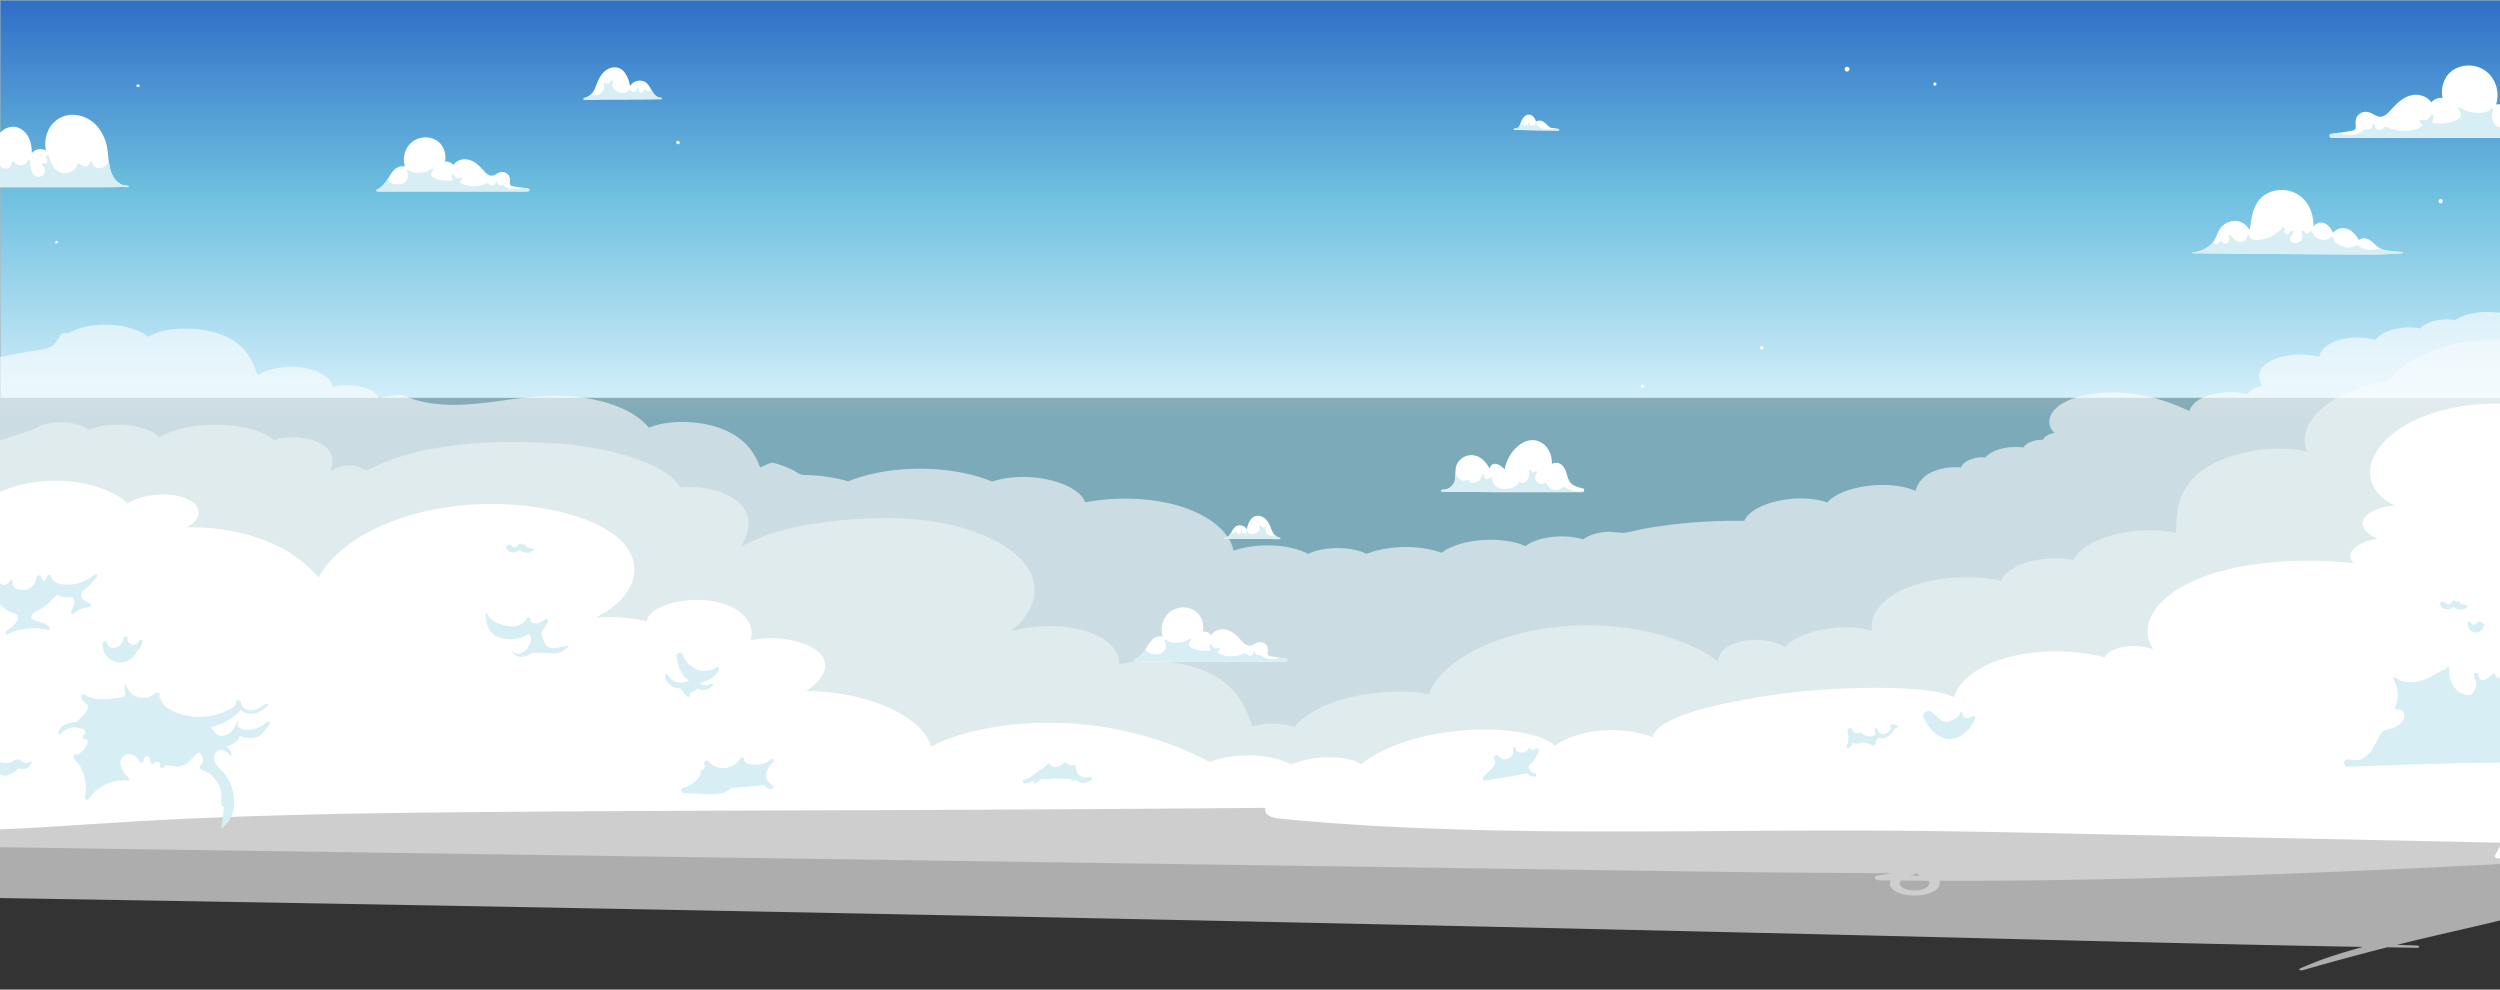<svg xmlns="http://www.w3.org/2000/svg" xmlns:xlink="http://www.w3.org/1999/xlink" width="1920" height="760" viewBox="0 0 1920 760">
  <rect x="0" y="0" width="1920" height="760" fill="#333333" stroke="none"/>
  <defs>
    <clipPath id="clip-path">
      <rect id="矩形_366" data-name="矩形 366" width="1920" height="760" transform="translate(-0.453 -0.5)" fill="#fff"/>
    </clipPath>
    <linearGradient id="linear-gradient" x1="0.5" x2="0.5" y2="0.537" gradientUnits="objectBoundingBox">
      <stop offset="0" stop-color="#c9eff9"/>
      <stop offset="0.72" stop-color="#fff"/>
      <stop offset="1" stop-color="#a5eaff"/>
    </linearGradient>
    <linearGradient id="linear-gradient-2" x1="0.5" y1="1" x2="0.5" gradientUnits="objectBoundingBox">
      <stop offset="0" stop-color="#d2eef9"/>
      <stop offset="0.51" stop-color="#6fc0e0"/>
      <stop offset="1" stop-color="#2f6fc7"/>
    </linearGradient>
  </defs>
  <g id="Cloud_background" transform="translate(0.453 0.5)" clip-path="url(#clip-path)">
    <rect id="藍天" width="1920" height="600" transform="translate(-0.453 -0.5)" opacity="0.65" fill="url(#linear-gradient)"/>
    <rect id="矩形_26" data-name="矩形 26" width="1931.717" height="305" fill="url(#linear-gradient-2)"/>
    <g id="组_73" data-name="组 73" transform="matrix(1, -0.017, 0.017, 1, -28.375, 28.593)">
      <path id="路径_262" data-name="路径 262" d="M2072.91,599.253c-1.056-22.437-5.171-44.794-9.8-67.093-4.646-22.387-9.537-44.759-13.984-67.157-8.936-45.01-16.592-90.107-20.8-135.315q-1.581-17.01-2.48-34.034c-.475-9.178-.3-18.584-4.878-27.517-3.982-7.762-11.908-15.043-25.548-19.063-10.975-3.234-24.942-4.533-36.885-2.016l-.037.009a3.47,3.47,0,0,0-3.9-.452l-1.032.692a29.557,29.557,0,0,0-3.381-1.47c-4.378-1.6-10.192-2.282-15.437-2.446-9.571-.3-19.5,1.809-25.491,5.759-10.209-1.921-22.819.886-27.082,6.123-12.839-3.124-29.675,1.12-34.166,8.063-9.079-2.577-20.411-2.765-29.5.1-8.313,2.621-13.3,7.267-14.137,12.195-11.51-3.17-26.412-2.58-36.375,2.1-10.027,4.713-12.679,12.912-7.343,19.287-5.644.857-10.047,3.411-11.591,6.4a57.9,57.9,0,0,0-29.623.167c-8.308,2.432-13.955,7.039-15.405,11.953-16-7.727-34.629-14.464-56.887-15.236-21.9-.758-44.344,5.157-49.751,17-2.068,4.533-1.243,9.25,2.778,13.281-4.385.76-7.98,2.791-9.049,5.16a23.841,23.841,0,0,0-10.148,1.769c-2.448,1.057-4.063,2.4-4.713,3.865-11.209-1.884-25.072,1.378-29.419,7.177-8.429-1.137-17.717,2.882-18.781,7.35a44.523,44.523,0,0,0-23.346,3.521,22.485,22.485,0,0,0-11.8,12.939,4.291,4.291,0,0,0-.2.934c-20.544-9.336-56.311-4.972-67.889,7.718-22.541-8.144-57.646-.961-63.991,13.046a410.3,410.3,0,0,0-77.532,4.8c-4.7.759-12.071,3.032-16.648,2.757-4.607-.276-7.9-1.232-12.846-.844-6.922.543-13.09,2.5-16.964,5.478-14.122-4.8-34.543-2.922-44.284,4.345-18.594-8.522-50.231-6.54-64.57,4.019-17.015-6.474-40.411-6.521-57.611-.167-12.007-6.118-32.157-6.389-44.92-.781-14.752-7.993-39.463-9.189-57.173-3.374-2.285-13.013-15.42-25.437-35.582-33.107-22.2-8.447-51.8-10.458-77.626-5.968-5.708-15.964-44.3-25.668-71.206-17.106-30.935-13.513-77.874-14.6-110.494-2.12a129.976,129.976,0,0,0-30.918-5.319c-3.782-.2-4.785.041-7.279-1.423-1.692-.995-3.147-2.063-4.962-3.007a73.318,73.318,0,0,0-13.43-5.2,5.713,5.713,0,0,0-3.25,0c-2.563,1.035-5.085,2.085-7.589,3.147-4.048-11.565-11.844-23.786-30.729-30.833-15.819-5.9-38.323-7.19-54.26-1.14-13.782-17.827-48.475-27.635-84.7-25.488-21.832,1.292-43.147,5.88-65.306,5.415-12.078-.253-23.807-2.2-33.556-6.021-4.29-1.681-4.78-2.889-10.084-2.164-4.467.61-8.9,1.293-13.344,1.963-2.586-7.969-21.5-12.621-34.952-9.093-1.5-7.1-10.99-13.614-24.5-15.478-12.177-1.678-25.036.659-33.351,5.372-3.8-12.5-10.293-26.874-32.489-33.347-15.829-4.617-38.668-4.918-50.714,2.577-7.941-6.417-22.206-10.494-37.015-9.871-9.709.408-18.414,2.737-24.9,6.255-1.527-.61-3.974-.664-4.861.423-2.332,2.858-4.415,7.671-8.729,9.778-4.179,2.038-13.144,2.634-18.633,3.541-12.706,2.1-25.368,4.269-38.035,6.43-1.842.315-2.682,1.048-2.906,2.007-25.178,107.541-46.929,215.2-61.637,323.288-3.795,27.893-8.584,56.554,7.823,83.645.488.8,1.748,1.278,3.319,1.33q374.554,12.3,748.926,26.122,374.351,13.793,748.5,29.056c126.82,5.188,253.576,10.9,380.507,15.29-9.662,2.445-19.106,5.089-28.16,8.035-7.139,2.323-13.883,4.99-20.5,7.7-1.566.64.426,1.814,2.029,1.382q32.179-8.672,65.185-16.491c7.656.256,15.312.528,22.97.773,2.152.07,2.078-1.627,0-1.739-5.119-.28-10.244-.539-15.363-.813q13.711-3.174,27.564-6.167c33.529-7.223,67.446-14.071,99.66-22.845,16.191-4.409,31.95-9.3,46.749-14.909,13.866-5.257,26.444-11.428,32.659-20,7.013-9.68,7.535-20.932,8.747-31.157A205.037,205.037,0,0,0,2072.91,599.253Z" transform="translate(0 0)" fill="#fff" opacity="0.6" style="mix-blend-mode: soft-light;isolation: isolate"/>
      <path id="路径_263" data-name="路径 263" d="M2035,613.417q.026-34.146.056-68.293c.018-22.679.558-45.386-1.3-68.05-1.854-22.626-6.088-45.188-9.834-67.746q-5.639-33.958-11.216-67.917c-1.893-11.451-3.757-22.9-5.674-34.354-.946-5.66-1.933-11.319-2.9-16.979-.472-2.765-.941-5.529-1.458-8.293a8.973,8.973,0,0,0-2.179-4.7c.753-.392,1.2-.914,1.02-1.491q9.344-.907,18.661-1.9c2.214-.24,1.765-2.174-.543-2.048q-10.669.585-21.279,1.315c-27.422-18.847-80.633-23.843-118.211-9.44-8.957,3.433-16.642,7.711-22.438,12.612-2.836,2.4-4.309,5.133-7,7.521-1.875,1.666-.583,1.065-3.843,1.91-2.9.751-6.445,1.075-9.464,1.741-18.724,4.128-33.961,11.9-43.316,21.1-9.449,9.292-12.939,19.945-8.756,30.113-23.764-6.1-53.558-1.379-72.437,8.06-26.752,13.376-28.868,34.45-29.284,52.637-30.77-7.446-70.966,2.673-79.035,19.458-22.352-5.192-51.3,2.62-55.844,14.886-23.622-5.039-51.633-3.828-72.336,4.239-19.567,7.624-29.332,20.1-27.5,32.4-23.179-6.84-56.3-.67-66.913,11.62-6.775-4.954-21.17-7.409-32.581-5.258-13.04,2.457-18.588,8.767-19.135,15.352-24.546-19.466-70.043-31.758-115.921-29.218-52.094,2.885-96.45,24.436-106.378,50.508-40.051-7.272-87.509,3.391-103.816,23.466-9.512-3.543-21.984-3.848-32.186-.925-5.04-15.225-11.711-32.269-35.229-42.923-17.8-8.067-44.64-12-66.312-6.364,1.063-10.494-8.54-20.97-26.57-26.56-17.406-5.4-39.126-4.987-56.409-.128,27.607-21.681,24.429-48.423-5.179-66.845-36.693-22.826-91.436-26.041-146.742-18.222-20.972,2.965-39.308,8.467-53.8,16.421,5.9-11.014,9.981-23.176-.558-33.511-8.591-8.426-26.788-14.505-45.32-12.778-11.714-20.994-60.009-32.294-91.154-35.1-47.334-4.269-101.151-3.268-140.9,14.128-2.5,1.1-4.847,2.268-7.14,3.475-1.413.743-6.118-1.935-7-2.344-7.107-3.3-20.946-.373-22.646,4.234,3.051-8.273,4.162-17.674-8.391-23.739-9.126-4.409-23.61-6.11-33.812-2.277-17.953-15.452-65.726-16.991-88.407-3.656-8.441-10.256-37.852-13.7-54.345-6.606-7.209-7.439-32.381-8.85-40.861-1.46a4.745,4.745,0,0,0-1.507.216c-8.515,2.664-17.04,5.32-25.5,8.034-2.329.747-6.118,1.421-7.386,2.739-1.809,1.881-1.517,5.424-2.024,7.5q-3.915,15.99-7.427,32-7.111,32.408-12.579,64.9-10.8,64.219-15.239,128.664-2.538,36.81-2.97,73.647c-.01.942,1.509,1.611,3.264,1.665q296.39,9.336,592.791,18.585L1152.39,647.9l166.344,5.208c47.478,1.487,94.936,2.588,142.437,3.625l-10.653,1.561c-4.17.61-3.178,3.642,1,3.762,2.831.083,5.661.14,8.492.218a5.493,5.493,0,0,0-.652,2.9c.35,4.927,8.092,8.464,17.426,8.945,9.157.473,18.159-2.281,20.353-6.979a5.721,5.721,0,0,0,.294-4c73.936,1.439,147.969,1.252,221.923.016,89.366-1.493,178.608-4.425,267.807-7.532,11.335-.394,22.694-.712,34.017-1.19,3.343-.14,6.8-.339,9.6-1.364,3.462-1.268,4.119-3.262,4.2-5.313C2035.4,636.321,2034.994,624.858,2035,613.417Zm-554.294,43.742c-.17.716.391,1.445,2.09,1.87.053.014.1.034.152.048-2.805-.067-5.608-.157-8.413-.228a20.115,20.115,0,0,1,2.054-.351c1.547-.225,2.362-.767,2.6-1.373Zm-3.013,13.073c-5.484-.224-10.382-2.127-10.707-5.06a3.79,3.79,0,0,1,.9-2.7q10.642.272,21.286.514C1490.97,666.5,1486.762,670.6,1477.694,670.232Z" transform="translate(8.564 9.787)" fill="#fff" opacity="0.4" style="mix-blend-mode: soft-light;isolation: isolate"/>
      <g id="组_72" data-name="组 72" transform="translate(-15.786 306.045)">
        <path id="路径_264" data-name="路径 264" d="M2009.189,436.022c-1.533-23.163-4.232-46.311-6.511-69.457q-3.419-34.688-6.833-69.378c-.283-2.863-.626-5.726-.945-8.587-.152-1.36-2.776-2.084-5.172-1.493a19.385,19.385,0,0,0-4.531,1.689,9.679,9.679,0,0,0-2.13.592c-32.493-6.157-69.739-.214-92.718,12.75-22.044,12.436-33.748,30.781-25.529,47.193,2.735,5.464,7.956,10.632,15.714,14.56-9.97.72-19.268,3.856-23.087,8.758-4.554,5.844.361,12.577,9.764,16.4-9.14,1.482-17.153,4.6-20.13,9.379-1.9,3.053-1.324,6.389,1.285,9.21-32.8-4.02-68.27-3.551-99.113,3.682-31.726,7.44-54.489,22.611-59.2,40.125a23.381,23.381,0,0,0,3.513,19.67c-7.065-2.186-14.933-3.541-23.038-2.23-7.217,1.168-13.241,4.266-14.6,7.82-23.435-6.785-54.017-7.128-77.656-.351-20.944,6.005-35.056,17.088-38.386,28.982-6.7-3.341-16.731-5.243-25.753-6.219-19.7-2.13-40.8-2.395-60.86-1.838a538.241,538.241,0,0,0-61.88,5.246c-19.369,2.8-39.7,6.479-56.8,11.941-12.059,3.853-25.271,10.189-26.807,17.529-11.425-4.572-26.2-6.758-41.039-5.559-14.011,1.135-26.263,5.36-34.214,11.128-7.286-8.929-33.075-12.937-50.666-13.487-26.157-.819-52.76,3.534-73.481,11.53a96.424,96.424,0,0,0-24.695,13.452c-11.652-7.745-37.333-7.146-52.166-1.3-.567.223-1.056.484-1.594.723-.387-.229-.734-.471-1.141-.692-15.683-8.49-43.3-9.156-61.409-2.428-22.224-12.418-49.623-22.751-81.2-28.265-30.417-5.311-64.389-5.534-94.505.464-14.2,2.829-27.2,6.955-37.992,12.354-5.962-23.558-48.073-43.239-95.322-44.319,14.395-8.435,21.089-21.371,8.528-31.188-10.294-8.045-32.764-12.3-50.283-8.342,2.859-9.515-1.532-20.133-15.9-26.792-15.09-7-37.853-6.613-53.046.175-6.3,2.817-10.042,6.544-10.452,10.608a124.668,124.668,0,0,0-39.6-3.44c34.95-16.321,41.289-46.506,12.113-66.04-18.678-12.507-48.008-20.165-78.562-22.215-32-2.147-63.995,2.391-89.774,12.091-27.208,10.238-46.692,25.268-55.624,41.709-9.1-11-21.807-21.423-40.238-29.053-17.032-7.052-38.273-11.393-60.178-11.245,10.676-5.706,12.862-15.5,1.306-21.451-13.035-6.715-36.086-4.71-46.646,2.343-11.266-11.745-37.183-19.716-63.387-18.265-27.146,1.5-49.9,12.414-54.311,25.836a8.694,8.694,0,0,0-2.382,1.984,5.628,5.628,0,0,0-.518,2.649q-.3,2.9-.6,5.807c-.4,3.871-.755,7.742-1.11,11.615Q16.639,374,15.574,385.608q-2.129,23.229-4.257,46.456Q7.133,478.2,2.951,524.328L.61,550.137q-.6,6.613-1.2,13.227c-.268,2.943-.747,5.906-.762,8.859a122.746,122.746,0,0,0-22.835,3.423c-3.366.847-2.869,4,1.115,4.291,33.3,2.446,66.707,1.536,100.068,0,33.39-1.543,66.715-3.268,100.2-4.247,67.513-1.971,135.171-2.123,202.774-1.633,136.646.99,273.283,3.222,409.9,4.917q109.8,1.362,219.611,2.294c-.18,2.555.3,5.147,4.294,6.863,2.6,1.115,6.052,1.535,9.3,1.908,4.878.56,9.774,1.08,14.675,1.589q14.221,1.478,28.53,2.73,27.762,2.434,55.761,4.12c38.144,2.34,76.489,3.757,114.862,4.693,77.074,1.879,154.268,1.814,231.368,3.338,79.188,1.565,158.209,5.091,237.217,8.091q119.238,4.525,238.474,9.043l14.5.548c-.3.552-.592,1.107-.9,1.659q-2.218,4-4.538,7.977c-1.445,2.478,5.777,3.365,7.549,1.046a55.282,55.282,0,0,0,6.333-10.363l6.135.232c5.45.207,5.424-4.064,0-4.27l-4.42-.167c.082-.237.162-.48.245-.72a398.771,398.771,0,0,0,21.7-50,341.183,341.183,0,0,0,16.373-66.321A326.733,326.733,0,0,0,2009.189,436.022ZM4.888,576.912l.005-.022c3.289-.021,6.588.092,9.877.325Q9.825,577.1,4.888,576.912Z" transform="translate(-4.44 -279.173)" fill="#fff"/>
        <path id="路径_265" data-name="路径 265" d="M196.12,465.788a12.175,12.175,0,0,0-2.471,1.633,10.96,10.96,0,0,1-2.312,1.615,23.682,23.682,0,0,1-5.517,2.344,19.44,19.44,0,0,1-6.259.563c-.716-.045-1.436-.109-2.15-.2a16.683,16.683,0,0,1-4.293-2.146.784.784,0,0,0-.515-.14,28.976,28.976,0,0,0,.341-3.681c.014-.447-.6-.475-.736-.1a31.163,31.163,0,0,1-2,4.358,15.446,15.446,0,0,1-2.338,3.012,10.7,10.7,0,0,1-7.37,3.181c-2.958.164-4.9-1.664-6.509-3.958a34.657,34.657,0,0,1-1.842-3.023,42.46,42.46,0,0,0,9.656-2.958,39.858,39.858,0,0,0,7.716-4.544c1.2-.9,2.366-1.843,3.468-2.858a10.266,10.266,0,0,0,1.706-1.826,2.6,2.6,0,0,0,.246-.492,12.82,12.82,0,0,0,6.413,2.952,14.707,14.707,0,0,0,7.662-1.142,19.231,19.231,0,0,0,6.842-4.35,1.108,1.108,0,0,0-1.337-1.732c-1.9,1.005-3.542,2.412-5.507,3.335a13.828,13.828,0,0,1-6.2,1.448c-3.745-.1-6.987-2.419-7.4-6.262-.21-1.96-3.161-2.722-3.688-.5a3.509,3.509,0,0,0-.008,1.579,11.654,11.654,0,0,1-4.675,3.883,44.788,44.788,0,0,1-6.447,2.867,48.517,48.517,0,0,1-13.617,2.7c-9.01.471-18.518-1.425-26.293-6.127a15.741,15.741,0,0,1-5.357-4.731c-1.043-1.667-1.609-3.546-2.481-5.278a1.891,1.891,0,0,0-.815-2.917.739.739,0,0,0-.57-.1,1.352,1.352,0,0,0-.386.071l-.126-.017a2.767,2.767,0,0,0-.83.259,6.965,6.965,0,0,0-1.294.887,13.2,13.2,0,0,1-2.374,1.473,12.814,12.814,0,0,1-5.675,1.207,14.841,14.841,0,0,1-5.626-1.092,22.551,22.551,0,0,1-3.589-2.054c-.189-.232-.374-.468-.549-.717a1.829,1.829,0,0,0-.653-.582c-.023-.037-.052-.072-.075-.11-.556-.935-1.075-1.892-1.611-2.838a19.644,19.644,0,0,1-1.054-2.295c0-.066-.006-.133-.006-.2a.354.354,0,0,0-.2-.3c-.025-.057-.048-.115-.071-.172-.219-.513-.872-.163-.925.25a14.19,14.19,0,0,0,.534,6.285,5.9,5.9,0,0,1-1.011,2.5A62.473,62.473,0,0,1,71.1,446.617a38.619,38.619,0,0,1-8.712-.76,21.111,21.111,0,0,1-3.837-1.337c-.724-.319-1.519-.666-2.279-1.044a1.929,1.929,0,0,0-.977-.817l-.126-.049a1.641,1.641,0,0,0-1.847.751c-1.241,2.248,1.773,5.318,3.35,6.648a14.961,14.961,0,0,0,1.414,1.039,8.632,8.632,0,0,1-2.013,5.657c-2.041,2.586-4.653,4.612-6.851,7.048-5.84-.176-13.081,2.215-14.372,8.289a.79.79,0,0,0,1.309.762,22.515,22.515,0,0,1,7.288-4.389,15.162,15.162,0,0,1,5.511-.579,2.2,2.2,0,0,0,.241.122c1.732.662,4.178.614,5.6,1.879a2.807,2.807,0,0,1,.907,2.11c-.018,1-.6,1.251-1.357,1.755a1.872,1.872,0,0,0,1.436,3.406,2.579,2.579,0,0,1,1.34.567c.61.684.12,2.032-.133,2.737a14.876,14.876,0,0,1-2.026,3.685A16.416,16.416,0,0,1,49.2,488.93a2.751,2.751,0,0,0-.582-.2,1.86,1.86,0,0,0-2.3,1.641c-.167,1.479,1.056,2.357,1.919,3.393a39.113,39.113,0,0,1,2.481,3.281,27.38,27.38,0,0,1,3.31,7.832,33.679,33.679,0,0,1,.429,16.584,1.693,1.693,0,0,0,3.078,1.3,32.89,32.89,0,0,1,12.519-10.479,32.2,32.2,0,0,1,7.7-2.546,21.662,21.662,0,0,1,3.925-.479,7.408,7.408,0,0,0,3.6-.516c.7.308,1.412.405,2.167.773.94.458,2.079-.76,1.189-1.541-.6-.526-.8-1.291-1.29-1.912-.478-.6-1.036-1.134-1.523-1.73a17.058,17.058,0,0,1-2.31-3.657,13.789,13.789,0,0,1-1.329-5.955c.877-2.965,3.016-5.651,6.34-5.689,3.2-.039,7.2,2.511,8.163,5.643a1.637,1.637,0,0,0,3.2-.433c.177-1.469,1.151-3.217,2.849-3.142,1.967.086,2.344,2.639,2.492,4.147a1.631,1.631,0,0,0,2.743,1.136,3.552,3.552,0,0,1,3.765-.837,1.794,1.794,0,0,1,1.037,1.716,2.442,2.442,0,0,0,.273,2.731,1.386,1.386,0,0,0,1.65.212c.9-.4,1.264-1.355,2.23-1.741,1.225-.491,2.54-.114,3.786.109,2.671.48,5.341.958,8.037.366a14.957,14.957,0,0,0,6.746-3.883c1.16-1.057,2.277-2.165,3.41-3.251a15.979,15.979,0,0,1,3.5-3,5.971,5.971,0,0,1,1.21.594,5.165,5.165,0,0,1,1.7,2.62,6.739,6.739,0,0,1,.285,2.98c-.1.762-.5,2.935-1.373,3.209a1.818,1.818,0,0,0-1.075,2.642c.829,1.3,2.184,1.583,3.552,2.119a14.19,14.19,0,0,1,3.84,2.2,25.407,25.407,0,0,1,5.7,6.547,19.35,19.35,0,0,1,2.971,8.707c.17,3.078-.359,6.426.313,9.439a1.4,1.4,0,0,0,1.7,1.013c-.2,1.184-.409,2.358-.572,3.5-.3,2.079-.3,4.17-.717,6.236-.4,1.958-1.05,3.989-.888,6,.035.435.593.767.932.386a9.745,9.745,0,0,0,1.338-1.963.531.531,0,0,0,.733-.11c3.094-3.446,5.67-7.593,6.433-12.218a37.369,37.369,0,0,0-.581-14.679,33.427,33.427,0,0,0-6.2-12.9c-2.81-3.58-7.867-7.21-7.479-12.284a8.463,8.463,0,0,1,1.229-3.734,5.013,5.013,0,0,1,5.512-1.948,15.082,15.082,0,0,1,3.053,1.647,11.721,11.721,0,0,1,2.581,2.55.624.624,0,0,0,1.054-.436,7.282,7.282,0,0,0-1.16-3.375,6.406,6.406,0,0,0-2.5-2.836,8.491,8.491,0,0,0-.782-.394,12.708,12.708,0,0,0,4.293-1.056A13.8,13.8,0,0,0,171.966,480a12.368,12.368,0,0,0,1.826-2.418,8.228,8.228,0,0,0,.455-1.1,16.855,16.855,0,0,0,12.287,1.362,11.823,11.823,0,0,0,5.8-3.732,18.085,18.085,0,0,0,1.966-2.79c.51-.491,1-1,1.475-1.513a5.744,5.744,0,0,0,1.474-3.15A.779.779,0,0,0,196.12,465.788Z" transform="translate(44.496 -243.059)" fill="#d7eef4"/>
        <path id="路径_266" data-name="路径 266" d="M78.685,373.614c-5.175,3.795-11.233,6.9-17.729,7.457a30.721,30.721,0,0,1-9.86-.627c-.439-.107-.878-.242-1.32-.382a11.023,11.023,0,0,1-3.151-2.136c-1.254-1.242-1.611-2.919-2.729-4.192a1.3,1.3,0,0,0-2.219.637l-.061-.035a3.422,3.422,0,0,0-.08.931.963.963,0,0,0-.216.281c-.426.856-.939,2.071-2.064,2.13-1.342.071-1.75-1.515-1.9-2.549-.35-2.434-3.834-1.581-4.02.544a9.9,9.9,0,0,1-8.075,8.892,13.107,13.107,0,0,1-6.658-.584,5.938,5.938,0,0,1-3.577-4.115,3.029,3.029,0,0,0,.335-1.247c-.014-.484-.321-.821-.278-1.307.075-.853-1.391-1.066-1.513-.2-.073.316-.909,1.1-1.145,1.406a5.515,5.515,0,0,1-1.514,1.406,4.25,4.25,0,0,1-4.547-.238,10.086,10.086,0,0,1-2.55-3.468,37.293,37.293,0,0,1-2.268-4.973c-.167-.468-1-.443-.935.126.1.92.2,1.886.342,2.858-1.083-1.47-2.173-2.937-3.239-4.41a80.7,80.7,0,0,1-7.262-11.99c-.293-.6-1.212-.173-1.054.444a78.339,78.339,0,0,0,4.168,12.611,42.26,42.26,0,0,0,2.787,5.609c.4.626.837,1.224,1.269,1.826a25.53,25.53,0,0,0,.929,4.716,43.6,43.6,0,0,0,2.538,6.195,27.777,27.777,0,0,0,8.124,9.827,21.211,21.211,0,0,0,7.776,3.648,1.2,1.2,0,0,0,.435.619,3.128,3.128,0,0,1,1.365,3.765c-.733,1.9-2.483,3.479-3.782,4.993a2.313,2.313,0,0,0-.364.576c-2.278,1.01-5.555,2.895-5.458,5.586a.411.411,0,0,0,.4.4,6.982,6.982,0,0,0,3.113-1.062,28.608,28.608,0,0,1,3.937-1.575,41.289,41.289,0,0,1,8.308-1.453,56.774,56.774,0,0,1,8.675-.355,30.413,30.413,0,0,1,4.388.759c1.29.26,2.636.4,3.839.706a1,1,0,0,0,1.12-1.457,7.962,7.962,0,0,0-2.861-2.987,9.9,9.9,0,0,0-3.479-1.182,1.933,1.933,0,0,0-.807-.482A28.9,28.9,0,0,1,30,407.34c-1.642-.913-.819-2.691.047-3.911a18.915,18.915,0,0,1,1.395-1.707,30.381,30.381,0,0,0,5.932-2.874,32,32,0,0,0,6.615-5.065c.943-1.028,1.965-1.967,2.949-2.955a21.655,21.655,0,0,1,1.607-1.553,4.305,4.305,0,0,1,1.085-.619c1.891,1.552,4.982,2.124,7.235,2.164a16.218,16.218,0,0,0,3.413-.3,4.012,4.012,0,0,1,1.263.984,7.408,7.408,0,0,0,.238,1.083,9.133,9.133,0,0,0,.689,1.627c.061,2.511-1.331,4.765-2.576,6.874-.944,1.6,1.444,3.6,2.659,2.053,2.608-3.323,7.166-4.169,11.159-4.438a1.365,1.365,0,0,0,.683-2.52c-2.3-1.6-6.837-2.993-6.894-6.376a5.707,5.707,0,0,1,.979-3.205,34.317,34.317,0,0,0,4.82-3.915c.838-.83,1.776-1.73,2.671-2.691a19.663,19.663,0,0,0,4.24-4.861C80.759,374.237,79.609,372.938,78.685,373.614Z" transform="translate(31.083 -266.054)" fill="#d7eef4"/>
        <path id="路径_267" data-name="路径 267" d="M189.58,423.158a7.794,7.794,0,0,0-2,.366c-.688.194-1.072.142-1.834.289-1.457.281-2.893.65-4.354.91a8.955,8.955,0,0,1-6.7-1.226c-1.805-1.328-2.674-3.65-3.417-5.68-.405-1.106-.679-2.252-.989-3.387-.085-.31-.17-.627-.238-.947a9.754,9.754,0,0,1,1.4-3.268c.569-.881,1.263-1.654,1.826-2.546l1.849-2.923c.8-1.273-.841-3.038-2.132-2.132a19.473,19.473,0,0,1-5.433,2.77c-.231.071-.468.127-.7.192a8.128,8.128,0,0,1-1.247-.04c-1.712-.2-4.129-.76-3.941-2.927.159-1.842-2.579-2.044-3.1-.42-.756,2.347-3.5,3.777-5.68,4.537-.887.31-1.82.615-2.769.861a31.472,31.472,0,0,1-7.009-.657c-5.222-1.144-10.838-3.323-13.91-7.912-.369-.782-.534-1.663-.957-2.418a.41.41,0,0,0-.739.1,6.78,6.78,0,0,0,.052,2.99c.034.218.1.426.142.641a19.7,19.7,0,0,0,1.039,6.245,16.318,16.318,0,0,0,3.265,5.7c2.753,2.891,7.194,4.442,11.068,4.947a27.034,27.034,0,0,0,11.564-1.067c.361-.115.711-.272,1.07-.4a9.593,9.593,0,0,0,2.016-.793c.132-.065.272-.146.417-.233.545-.262,1.1-.512,1.619-.811.1-.06.206-.127.308-.19a3.315,3.315,0,0,1,1.506,1.672c.234.443.113.25.074.149.047.123.087.249.126.374a7.713,7.713,0,0,1,.19.763l.016.078c.014.131.023.264.031.4a8.08,8.08,0,0,1-.012,1.078,12.1,12.1,0,0,1-2.584,5.882,12.336,12.336,0,0,1-4.762,3.986,6.438,6.438,0,0,1-6.741-1.119c-.228-.229-.655.075-.46.356a8.567,8.567,0,0,0,6.371,3.709,10.651,10.651,0,0,0,7.791-2.577c1.748-.531,3.815-.293,5.569-.271,2.77.036,5.546.1,8.317.087a12.583,12.583,0,0,0,5.44.554,14.272,14.272,0,0,0,5.105-1.524,7.816,7.816,0,0,0,1.8-1.294c.672-.657,1.584-.948,2.228-1.68A.707.707,0,0,0,189.58,423.158Z" transform="translate(281.583 -254.583)" fill="#d7eef4"/>
        <path id="路径_268" data-name="路径 268" d="M92.537,411.166c.1-1.214-1.871-1.792-2.366-.641a5.349,5.349,0,0,1-5.388,2.939,4.448,4.448,0,0,1-3.488-4.868c.154-2.033-2.917-1.967-3.134,0a8.267,8.267,0,0,1-6.626,6.969c-1.631.354-3.564.282-4.756-1.027-1.083-1.19-1.158-2.972-2.29-4.021a.908.908,0,0,0-1.056-.136c-1.653.784-1.612,2.8-1.015,4.53a7.841,7.841,0,0,0,.6,3.659,12.245,12.245,0,0,0,2.448,3.849,13.985,13.985,0,0,0,8.168,4.407,13.46,13.46,0,0,0,9.119-1.995,14.39,14.39,0,0,0,3.374-2.931,9.578,9.578,0,0,0,2.155-3.628,9.073,9.073,0,0,0,4.2-6.748l.009-.022h-.005C92.5,411.388,92.526,411.28,92.537,411.166Z" transform="translate(52.526 -251.429)" fill="#d7eef4"/>
        <path id="路径_269" data-name="路径 269" d="M158.148,360.491c-.181-.657-.874-.715-1.438-.774a1.319,1.319,0,0,1-.146-.018c-.194-.027-.368-.048-.558-.058l-.071-.005a1.757,1.757,0,0,0-.523-.254c-.245-.061-.5-.092-.743-.14l-.341-.07c.319.158.313.164-.014.017a1.576,1.576,0,0,0-.808-.18l-.785-.086c-.075-.008-.294.012-.355-.039.3.04.367.049.2.023-.071-.01-.141-.022-.212-.035s-.154-.034-.232-.051a1.754,1.754,0,0,0,.421-.842.921.921,0,0,0-.869-1.14,5.106,5.106,0,0,0-.733.048,7.505,7.505,0,0,1-.917-.1,1.143,1.143,0,0,1-.944-.4,1.62,1.62,0,0,0-2.527.325,3.645,3.645,0,0,1-1.432,1.72,5.318,5.318,0,0,1-.484.264c.128-.044.1-.031-.1.041.167.009.145.016-.069.017a4.4,4.4,0,0,1-.539.036c-.078,0-.506-.058-.514-.044-.175-.045-.345-.093-.515-.153-.128-.045-.653-.334-.269-.092-.373-.236-.769-.434-1.15-.659l-.115-.082c-.159-.131-.319-.26-.484-.382a3.163,3.163,0,0,0-.479-.268,2.2,2.2,0,0,0-2.63.159,2.518,2.518,0,0,0-.2,2.913,4.674,4.674,0,0,0,1.768,1.7,6.323,6.323,0,0,0,4.466.737,6.059,6.059,0,0,0,1.689-.584,11.652,11.652,0,0,0,1.555-.859c.194-.145.363-.307.536-.465.562,1.44,2.559,1.983,3.938,2.248a6.882,6.882,0,0,0,2.538.159,4.2,4.2,0,0,0,2.042-.748C157.007,362.09,158.43,361.518,158.148,360.491Z" transform="translate(288.605 -266.529)" fill="#d7eef4"/>
        <path id="路径_270" data-name="路径 270" d="M687.447,413.72c-.18-.657-.874-.715-1.436-.773-.118-.013.035.005-.146-.019s-.368-.048-.559-.057l-.07-.005a1.717,1.717,0,0,0-.524-.254c-.245-.062-.495-.093-.742-.141-.021,0-.341-.069-.341-.07.319.158.313.164-.016.017a1.588,1.588,0,0,0-.807-.18q-.394-.041-.786-.085c-.075-.008-.294.012-.355-.039.3.04.366.049.2.025l-.212-.035c-.079-.014-.155-.035-.233-.051a1.742,1.742,0,0,0,.421-.842.92.92,0,0,0-.868-1.141,5.3,5.3,0,0,0-.733.048,7.188,7.188,0,0,1-.917-.095,1.155,1.155,0,0,1-.945-.4,1.618,1.618,0,0,0-2.525.325,3.643,3.643,0,0,1-1.434,1.719c-.157.1-.318.185-.484.266.13-.045.1-.031-.1.04.168.009.145.016-.067.018a4.725,4.725,0,0,1-.539.036c-.078,0-.506-.06-.515-.045-.174-.044-.345-.092-.515-.153-.128-.044-.653-.334-.269-.091-.373-.237-.768-.435-1.149-.659l-.117-.083c-.158-.131-.317-.26-.484-.381a3.158,3.158,0,0,0-.478-.269,2.2,2.2,0,0,0-2.63.159,2.516,2.516,0,0,0-.2,2.913,4.675,4.675,0,0,0,1.768,1.7,6.319,6.319,0,0,0,4.467.737,6.074,6.074,0,0,0,1.689-.584,11.722,11.722,0,0,0,1.555-.857c.194-.146.361-.308.535-.466.563,1.441,2.559,1.984,3.94,2.25a6.908,6.908,0,0,0,2.538.158,4.2,4.2,0,0,0,2.042-.747C686.306,415.32,687.729,414.747,687.447,413.72Z" transform="translate(1243.306 -250.819)" fill="#d7eef4"/>
        <path id="路径_271" data-name="路径 271" d="M25.431,481.057c-2.155,1.906-4.9,1.048-6.571-.913a2.442,2.442,0,0,0-2.487-.882c-.256.03-.277.065-.065.106l-.53-.071a4.215,4.215,0,0,0-.995.227,18.1,18.1,0,0,0-2.154,1.039,12.229,12.229,0,0,1-8.356,1,12.569,12.569,0,0,1-3.9-1.625,14.889,14.889,0,0,0-3.485-2.1.827.827,0,0,0-1.037.79,5.3,5.3,0,0,0,1.82,3.594,25.571,25.571,0,0,0-5.45-.979,1.569,1.569,0,0,0-.786,2.9c2.395,1.177,4.681,2.546,7.034,3.8,2.1,1.116,4.116,2.744,6.463,3.314,4.585,1.113,8.737-2.5,12.186-5.34a8.625,8.625,0,0,0,5.235.429c2.367-.562,3.4-2.19,4.53-4.169A.929.929,0,0,0,25.431,481.057ZM5.177,486.05a14.651,14.651,0,0,0,3.911.17A4.568,4.568,0,0,1,5.177,486.05Z" transform="translate(31.467 -230.56)" fill="#d7eef4"/>
        <path id="路径_272" data-name="路径 272" d="M222.494,434.531a.292.292,0,0,0-.3-.355c-.685-.525-1.694.031-2.26.57-.031.03-.06.062-.091.092a1.007,1.007,0,0,0-.364.111c-.142.076-.3.129-.44.2a29.275,29.275,0,0,1-9.924,1.391,14.041,14.041,0,0,1-4.283-1.517c-3.633-2.04-7.087-4.951-8.96-8.752-.365-.9-.671-1.817-1.106-2.691-1.281-2.576-5.4-.774-4.611,1.944.067.229.171.431.25.651a19.236,19.236,0,0,0,.357,2.4,33.769,33.769,0,0,0,1.43,5.257,20.8,20.8,0,0,0,5.006,8.153,13.421,13.421,0,0,0,2.336,1.774,15.183,15.183,0,0,1-5.95,1.457,11.635,11.635,0,0,1-6.394-1.57c-2.128-1.331-3.059-3.647-4.806-5.31a.409.409,0,0,0-.636.082c-1.381,2.575.46,5.911,2.312,7.709a13.509,13.509,0,0,0,8.334,3.617c.2.021.4.023.6.034.085.171.164.345.265.526a7.883,7.883,0,0,0,.661.986q.639.822,1.281,1.64a16.918,16.918,0,0,0,2.79,3.2,1.3,1.3,0,0,0,1.464-.1,1.34,1.34,0,0,0,.471-1.386c-.29-1.254,1.734-2.083,2.7-2.507a9.821,9.821,0,0,0,3.481-2.226,7.609,7.609,0,0,0,2.7,1.173,8.818,8.818,0,0,0,5.385-.519A8.451,8.451,0,0,0,218,447.233a.471.471,0,0,0-.525-.684,17.6,17.6,0,0,0-1.834.439c-.637.166-1.259.256-1.9.395a8.163,8.163,0,0,1-3.5.269,4.492,4.492,0,0,1-2.268-1.44,3.683,3.683,0,0,1-.475-.641,19.03,19.03,0,0,0,7.5-2.265,20.259,20.259,0,0,0,6.666-5.789C222.214,436.771,223.064,435.494,222.494,434.531Z" transform="translate(364.849 -246.931)" fill="#d7eef4"/>
        <path id="路径_273" data-name="路径 273" d="M247.5,499.871c-.207-3.624,1.75-7,4.177-9.614.5-.46.979-.939,1.436-1.432a1.4,1.4,0,0,0-1.985-1.984c-2.91,3.046-6.711,3.8-10.782,3.957-2.893.114-9.555-.383-9.607-4.357a1.478,1.478,0,0,0-2.731-.74c-5.323,8.116-17.229,9.956-23.895,2.619a1.988,1.988,0,0,0-2.961-1.1,2.556,2.556,0,0,0-.579,3.827,3.055,3.055,0,0,1-2.584,3.135,1.488,1.488,0,0,0-.885,2.176l.365.536a20.6,20.6,0,0,1-14.038,10.69c-2.356.5-1.577,3.74.532,3.936,3.787.351,7.595.527,11.391.771,3.486.223,6.983.544,10.477.6,5.3.078,11.125-.711,14.939-4.7,7.859-.345,15.7-.9,23.541-1.519a2.191,2.191,0,0,0,1.369-.613c1.735,2.726,4.4,4.753,7.24,2.664a.648.648,0,0,0,.13-1C250.645,505.3,247.72,503.681,247.5,499.871Z" transform="translate(374.821 -228.434)" fill="#d7eef4"/>
        <path id="路径_274" data-name="路径 274" d="M334.321,502.655c-2.22,1.037-5.433.2-7.324-1.26a6.473,6.473,0,0,1-2.13-3.054,12.326,12.326,0,0,1-.206-1.908c-.119-.68-.638-1.039-.629-1.77a1.558,1.558,0,0,0-1.956-1.489,4.322,4.322,0,0,1-4.532-1.212,2.028,2.028,0,0,0-2.415-.312c-1.678,1.089-3.3,2.421-5.292,2.917a5.255,5.255,0,0,1-5.583-2.616.61.61,0,0,0-.948-.123,40.987,40.987,0,0,1-3.955,3.315c-1.119.8-2.374,1.356-3.54,2.1-2.377,1.509-4.438,3.467-6.894,4.859a11.388,11.388,0,0,1-3.431,1.47c-.923.168-1.971.2-2.235,1.353a1.323,1.323,0,0,0,1.966,1.527,6.667,6.667,0,0,0,2.2.023,10.747,10.747,0,0,0,2.4-.771,16.146,16.146,0,0,0,2.448-1.417,6.656,6.656,0,0,0-.653,1.952.543.543,0,0,0,.659.659,6.554,6.554,0,0,0,1.724-.673c.532-.334.988-.762,1.484-1.144a16.732,16.732,0,0,0,1.746-1.614,1.811,1.811,0,0,0,1.935.211c.228-.111.461-.214.69-.322,1.211,1.11,2.967.6,4.431.291a22.985,22.985,0,0,1,6.007-.26,89.408,89.408,0,0,0,9.883.427c.009.029.025.052.034.08a2.15,2.15,0,0,0,3.749.516,8.48,8.48,0,0,0,1.492,1.355c3.279,2.327,7.25,1.559,10.287-.7A1.4,1.4,0,0,0,334.321,502.655Z" transform="translate(535.964 -226.555)" fill="#d7eef4"/>
        <path id="路径_275" data-name="路径 275" d="M456.482,499.468a23.263,23.263,0,0,0,5.885-9.826,1.4,1.4,0,0,0-2.028-1.559c-.883.554-4.106,2.487-4.126.072a.732.732,0,0,0-1.353-.366,6.606,6.606,0,0,1-5.89,3.2c-1.87-.089-4.368-1.416-4.458-3.41-.1-.93-1.609-1.344-1.791-.242a7.452,7.452,0,0,0,.306,3.69,4.133,4.133,0,0,1-.7,1.662,7.8,7.8,0,0,1-3.966,2.86,5.729,5.729,0,0,1-4.293-.074,5.432,5.432,0,0,1-1.645-1.159c-.69-.763-.91-1.355-2.035-1.572s-2.7.535-2.529,1.927a3.177,3.177,0,0,0,.657,1.721,10.934,10.934,0,0,1,.3,1.649c.031,1.48-.983,2.755-1.93,3.791-2.36,2.58-4.963,4.964-7.461,7.411-1.261,1.234.086,2.944,1.581,2.714,10.313-1.581,20.638-3.068,30.94-4.735a1.441,1.441,0,0,0,1-.655,7.136,7.136,0,0,0,6.052,3.08,1.261,1.261,0,0,0,.334-2.463,7.777,7.777,0,0,1-4.078-2.914,4.181,4.181,0,0,1-.764-2.431C454.63,500.8,455.789,500.141,456.482,499.468Z" transform="translate(753.385 -227.942)" fill="#d7eef4"/>
        <path id="路径_276" data-name="路径 276" d="M801.9,523.5a12.6,12.6,0,0,0-.86-2.132,1.214,1.214,0,0,0-1.891-.243c-.079.079-.15.158-.225.236q.01-.762.022-1.524l.258-17.342q.262-17.661.562-35.323a2.089,2.089,0,0,0-3.521-1.46c-2.759,2.313-5.78,5.889-6.421,9.634-.4.549-.794,1.1-1.169,1.659a37.6,37.6,0,0,1-3.569,4.722,28.2,28.2,0,0,1-10.752,7.211,33.936,33.936,0,0,1-13.918,2.046,24.5,24.5,0,0,1-6.559-1.083c-1.276-.44-3.9-2.533-1.669-3.705,1.36-.714.417-3.085-1.065-2.524-1.852.7-4.195-.874-4.734-2.665-.711-2.369,1.094-4.16,1.527-6.338a1.1,1.1,0,0,0-.258-.911c.218-.2.435-.386.651-.587a.611.611,0,0,0-.591-1.014c-2.83.778-5.68,1.694-8.566,2.264a8.39,8.39,0,0,1-6.657-1.246c-2.325-1.738-2.2-4.475-1.75-7.079.276-1.574.71-3.1,1.03-4.666.332-1.611.29-3.256.927-4.793.36-.868-1.1-1.48-1.522-.641-1.462,2.928-5.765,2.364-5.922-1.107a.9.9,0,0,0-1.655-.448c-.26.418-.958.688-1.344,1.013-.554.468-1.074.973-1.625,1.447a8.431,8.431,0,0,1-3.464,2.015,5.426,5.426,0,0,1-4.195-.78,15.132,15.132,0,0,0-1.382-3.9c-.526-1.013-2.429-.891-2.607.341a6.407,6.407,0,0,0,1.373,4.919,11.856,11.856,0,0,1-1.15,7.175,8.712,8.712,0,0,1-3.731,3.853,15.891,15.891,0,0,1-5.125-.961c-4.058-1.519-7.1-5.108-8.821-8.992a19.1,19.1,0,0,1-1.572-6.3c-.123-1.689.645-4.282-.479-5.643a.565.565,0,0,0-.787-.069l-.014-.035a2.33,2.33,0,0,0-1.03,1.265c-1.261,1-3.685,1.615-4.807,2.217-1.7.912-3.41,1.8-5.095,2.74a42.035,42.035,0,0,1-10.318,4.166,26.73,26.73,0,0,1-10.724.648,17.472,17.472,0,0,1-4.6-1.278c-1.514-.712-2.76-1.842-4.256-2.522-.414-.188-1.028.023-.989.569a4.778,4.778,0,0,0,.914,2.45,13.071,13.071,0,0,0,.5,1.807c.338.8.619,1.616.89,2.439a19.73,19.73,0,0,1,1.006,5.118,19.083,19.083,0,0,1-2,9.8,1.873,1.873,0,0,0,2.088,2.717c2.076-.552,3.9,1.254,4.445,3.159.664,2.334-.416,4.824-1.9,6.6a15.057,15.057,0,0,1-5.7,3.954c-2.374,1.043-4.84,1.268-7.279,2.041-2.584.82-3.628,2.775-4.77,5.043s-2.3,4.523-3.545,6.727c-2.361,4.187-5.561,8.242-10.154,10.085a11.79,11.79,0,0,1-7.334.395c-2.289-.514-4.928-.737-6.214,1.671a.8.8,0,0,0,.5,1.158,1.942,1.942,0,0,0,1.74,2.2,73.22,73.22,0,0,0,9.343.049c3.113-.027,6.228-.127,9.343-.2q9.181-.206,18.365-.359,18.368-.311,36.736-.421c24.645-.149,49.325-.264,73.96.5,12.364.382,24.715,1.057,36.986,2.59q-.023,1.484-.045,2.97c-.023,1.5-.034,3-.005,4.5a14.056,14.056,0,0,0,.682,4.195,1.3,1.3,0,0,0,2.478,0,14.268,14.268,0,0,0,.8-4.195c.074-1.5.109-3,.131-4.5q.017-1.218.036-2.433l.139.018C800.731,526.662,802.379,525.412,801.9,523.5Z" transform="translate(1225.951 -239.23)" fill="#d7eef4"/>
        <path id="路径_277" data-name="路径 277" d="M772.931,437.061c-.627-.626-1.028-1.581-1.827-1.982a9.6,9.6,0,0,0-2.721-.73,15.1,15.1,0,0,0-1.715-.162c.146-.238.284-.487.414-.745a.7.7,0,0,0-.594-1.035c-.437-.032-.861-.049-1.285-.039a2.069,2.069,0,0,0-.286-.376,2.147,2.147,0,0,0-.553-.738,6.015,6.015,0,0,0,.759-2c.368-2.16-.545-3.668-1.3-5.6a7.766,7.766,0,0,1,2.08-8.448,1.62,1.62,0,0,0,.505-.927,1.768,1.768,0,0,0,.436-1.656,1.378,1.378,0,0,0-1.418-1.568,22.037,22.037,0,0,0,3.455-3.731c.743-1.026-.723-2.452-1.745-1.745-3.783,2.616-7.478,7.181-12.586,6.526-4.4-.566-7.127-5.126-7.25-9.257a1.6,1.6,0,0,0-2.379-1.365c-3.222,2.1-8.835,5.006-11.9.973a1.742,1.742,0,0,0-2.685-.346c-3.312,3.077-7.411-.025-10.948-.7a1.158,1.158,0,0,0-1.234,1.765.857.857,0,0,0,.012.908c.921,1.439,2.259,2.523,3.119,4.016a11.264,11.264,0,0,1,1.368,5.015,19.585,19.585,0,0,1-.259,6.32,16.46,16.46,0,0,1-1.421,3.55,8.065,8.065,0,0,1-.988,1.4,8.285,8.285,0,0,0-1.368,1.482l-.021.022c-.006.005-.008.013-.013.019-.053.075-.117.136-.168.214l.03.013c-.487.938.541,2.319,1.552,1.568a9.694,9.694,0,0,1,7.424-2.228,12.965,12.965,0,0,1,7.386,3.629c2.3,2.343,3.315,5.257,1.518,8.189-1.532,2.5-3.663,4.541-4.376,7.481-.319,1.313,1.268,2.943,2.549,1.958a13.934,13.934,0,0,1,10.585-2.658c1.833.275,3.306,1.19,5.037,1.712a5.1,5.1,0,0,0,4.953-1.151c1.242-1.08,2.007-2.589,3.168-3.749a10.674,10.674,0,0,1,4.129-2.553,12.029,12.029,0,0,1,4.675-.594,13.237,13.237,0,0,1,2.509.487c.919.244,1.734-.113,2.633.118A.765.765,0,0,0,772.931,437.061Z" transform="translate(1258.49 -253.156)" fill="#d7eef4"/>
        <path id="路径_278" data-name="路径 278" d="M758.929,332.088c-.136.036-.263.083-.4.122a1.732,1.732,0,0,0-.561-.44,1.84,1.84,0,0,0-1.193-.208,7.53,7.53,0,0,0,2.186-4.7.488.488,0,0,0-.73-.418c-2.045,1.5-3.274,3.853-5.3,5.427a12.444,12.444,0,0,1-7.245,2.761,14.8,14.8,0,0,1-7.114-1.6,12.5,12.5,0,0,1-3.007-2.383c-.9-.922-2.558-2.286-2.766-3.582-.079-.491-.926-.382-.874.118a10.762,10.762,0,0,1-.012,1.518.483.483,0,0,0-.464.846,4.12,4.12,0,0,1,.563.42,6.857,6.857,0,0,0,.785,2.118,9.837,9.837,0,0,0,2.449,2.7,11.13,11.13,0,0,1,.743,3.366,14.748,14.748,0,0,1-3.717,10.378,1.637,1.637,0,0,0,2.313,2.314c1.805-1.465,4.3-4.381,6.713-2.207,2.237,2.019.593,5.208-.468,7.42-.474.989.738,2.085,1.585,1.224,2.076-2.11,6.081-3.183,8.883-2.026a11.353,11.353,0,0,1,3.515,2.266c1.027,1,1.765,2.05,3.129,2.62a1.139,1.139,0,0,0,1.393-.793,4.657,4.657,0,0,0-1.842-4.521,2.195,2.195,0,0,0,.242-.477,1.579,1.579,0,0,0-.451-1.7,1.743,1.743,0,0,0-.772-.449c-.065-.014-.1-.019-.15-.029-.025-.2-.058-.5-.058-.495-.263-1.983-.4-3.993-.614-5.982a37.612,37.612,0,0,1-.484-5.85,5.508,5.508,0,0,1,2.188-4.054,1.426,1.426,0,0,0,.465-.68c.176-.183.358-.356.521-.56.023-.029.032-.061.053-.089a1.615,1.615,0,0,0,.418-.654c.229-.118.452-.233.653-.343A.752.752,0,0,0,758.929,332.088Z" transform="translate(1262.401 -275.253)" fill="#d7eef4"/>
        <path id="路径_279" data-name="路径 279" d="M587.015,474c-1.575.907-3.444,1.742-5.309,1.344a3.4,3.4,0,0,1-2.832-3.611c.126-1.314-1.861-1.261-2.027,0-.215,1.642-2.336,3.261-3.633,4.02a16.742,16.742,0,0,1-6.481,2.273c-2.708.253-4.213-1.3-6.117-2.909-1.938-1.633-3.74-3.407-5.686-5.031a2.881,2.881,0,0,0-3.958,0c-.028.028-.051.066-.078.1a1.88,1.88,0,0,0-1.827,1.48c-.514,2.536.873,4.951,2.112,7.105a30.746,30.746,0,0,0,4.332,5.8c3.477,3.664,8.079,6.9,13.334,6.753,9.115-.263,16.957-7.775,19.795-16.07A1.119,1.119,0,0,0,587.015,474Z" transform="translate(962.709 -233.073)" fill="#d7eef4"/>
        <path id="路径_280" data-name="路径 280" d="M695.233,424c-.256-.183-.351-.2-.565-.354a5.652,5.652,0,0,0-.977-.4,1.933,1.933,0,0,1-.929-.879,1.228,1.228,0,0,0-2.1,0c-.049.078-.1.154-.154.231a11.82,11.82,0,0,1-1.539,1.247,3.511,3.511,0,0,1-1.9.512.3.3,0,0,0-.052,0c-.076-.014-.153-.03-.228-.049-.1-.026-.2-.056-.3-.091.118.058.094.048-.069-.031a2.1,2.1,0,0,1-.75-.548,5.917,5.917,0,0,1-.556-.715c-.636-.9.234.363-.269-.5a1.148,1.148,0,0,0-.41-.412l-.113-.041a.631.631,0,0,0-.957.023,1.188,1.188,0,0,0-.654,1.008,3.4,3.4,0,0,0,.168,1.349,4.4,4.4,0,0,0,.766,3.268A6.132,6.132,0,0,0,687.6,430.2a6.381,6.381,0,0,0,4.754-.878,5.769,5.769,0,0,0,1.724-1.776,3.755,3.755,0,0,0,.554-2.106,1.993,1.993,0,0,0,.811-.658A.587.587,0,0,0,695.233,424Z" transform="translate(1248.086 -247.101)" fill="#d7eef4"/>
        <path id="路径_281" data-name="路径 281" d="M565.869,478.216a.826.826,0,0,0-.379-.206c-.089-.021-.18-.032-.269-.052-.107-.023-.215-.03-.322-.043a2.3,2.3,0,0,0-.468-.272,1.7,1.7,0,0,0-.522-.342,2.214,2.214,0,0,0-.457-.133c-.227-.047-.456-.073-.685-.1l-.014-.008.2.027c-.079-.012-.158-.031-.237-.047a1.72,1.72,0,0,0-.263-.133,1.815,1.815,0,0,0-1.373.18,1.8,1.8,0,0,0-.819,1.063,1.978,1.978,0,0,0,.18,1.373,1.72,1.72,0,0,0,.356.455c.023.023.052.035.076.057a10.981,10.981,0,0,1-1.252,1.779,7.54,7.54,0,0,1-3.711,2.531,4.845,4.845,0,0,1-3.823-.663,4.923,4.923,0,0,1-1.307-1.938,10.319,10.319,0,0,0-.632-1.309,12.7,12.7,0,0,1-.82-1.151.327.327,0,0,0-.592.076,17.034,17.034,0,0,0-.571,1.852,5.566,5.566,0,0,0,.128,1.851,6.736,6.736,0,0,0,.547,1.524,1.633,1.633,0,0,0-.745.228c-.22.139-.444.272-.676.391-.126.066-.254.128-.383.188l-.04.017a9.822,9.822,0,0,1-1.495.449c-.141.03-.282.054-.425.078l-.012,0-.031,0c-.26.023-.521.043-.782.048-.289.006-.579,0-.866-.022-.088-.006-.176-.016-.266-.025-.018,0-.164-.022-.229-.032a10.8,10.8,0,0,1-1.506-.4,7.057,7.057,0,0,1-1.217-.509,19.239,19.239,0,0,0-2.032-1.313,1.185,1.185,0,0,1-.063-.859.254.254,0,0,0-.462-.2c-.03.053-.044.109-.071.162-.007,0-.014,0-.019,0a1.545,1.545,0,0,1-.53.33c-.092.042-.179.095-.268.141-.066.035-.293.082-.1.082l.4.106a1.566,1.566,0,0,0-.692-.11c.025,0-.364.03-.432.038-.28.019-.559.032-.839.045-.334.014-.675.016-1.01,0-.018,0-.08-.01-.122-.017l-.113-.025c-.175-.04-.338-.1-.51-.154-.009,0,0,0-.012,0l-.012-.009c-.074-.044-.155-.079-.232-.122-.172-.1-.334-.206-.5-.313-.038-.025-.045-.029-.058-.036l-.009-.008c-.067-.057-.136-.111-.2-.17-.15-.13-.3-.264-.435-.407-.062-.065-.122-.13-.181-.2l-.127-.157-.074-.1c-.052-.071-.1-.144-.153-.218-.063-.091-.131-.18-.187-.275l-.03-.05a.808.808,0,0,0,.077.1.86.86,0,0,1-.157-.33,2.746,2.746,0,0,0-.181-.588,2.24,2.24,0,0,0-.333-.451,1.949,1.949,0,0,0-3.035.391l-.041.066a1.807,1.807,0,0,0-.154,1.486,11.853,11.853,0,0,0,.347,2.19c.1.55.159.85.2,1.25.043.478.053.96.061,1.439a9.281,9.281,0,0,1-.286,2.562,8.877,8.877,0,0,1-.364,1.4c-.165.479-.345.951-.505,1.432a1.361,1.361,0,0,0-.038.64,4.131,4.131,0,0,0-.231,1.836.573.573,0,0,0,.547.416,2.879,2.879,0,0,0,1.913-.9,1.153,1.153,0,0,0,.591-.374,9.548,9.548,0,0,0,1.729-3.716,2,2,0,0,0,1.9,1.349c.074,0,.149,0,.223,0a1.2,1.2,0,0,0,.107.073.736.736,0,0,0,.784-.083c.177-.008.355-.014.532-.027.546-.036,1.09-.095,1.634-.164a2.144,2.144,0,0,0,1.088-.3l.435-.337a1.784,1.784,0,0,0,.307-.373,1.305,1.305,0,0,0,.385.278,1.892,1.892,0,0,0,.934.6,5.9,5.9,0,0,0,1.2.071c.335.008.668.042,1,.071.048.005.106.013.158.022.175.03.347.065.519.1.313.073.626.159.931.263.145.049.29.1.434.159.049.021.133.056.184.079a9.647,9.647,0,0,1,.869.429c.153.086.3.179.451.271.06.036.079.047.093.054a.657.657,0,0,0,.11.1,1.829,1.829,0,0,0,1.71.452,1.744,1.744,0,0,0,1.228-1.228,12.74,12.74,0,0,1,.336-1.3c.067-.212.142-.422.223-.631.034-.089.069-.179.1-.267-.049.124-.031.089.054-.108a12.387,12.387,0,0,1,1.532-2.2,1.3,1.3,0,0,0,.194-.46,5.355,5.355,0,0,0,2.266.763,6.9,6.9,0,0,0,3.209-.632,12.678,12.678,0,0,0,5.01-3.516,13.06,13.06,0,0,0,1.748-2.567,2.826,2.826,0,0,0,.113-.328,2.169,2.169,0,0,0,.69-.145,1.717,1.717,0,0,0,.483-.32,1.661,1.661,0,0,0,.228-.12c.064-.044.126-.089.188-.136a1.246,1.246,0,0,0,.407-.407,2.542,2.542,0,0,0,.36-.227,1.085,1.085,0,0,0,.43-.572A.531.531,0,0,0,565.869,478.216Z" transform="translate(925.913 -230.845)" fill="#d7eef4"/>
      </g>
    </g>
    <g id="组_49" data-name="组 49" transform="translate(785.206 180.231)">
      <path id="路径_216" data-name="路径 216" d="M296.36,157.3l-.009.007-.008.01A.069.069,0,0,1,296.36,157.3Z" transform="translate(-296.323 -157.267)" fill="#d7eef4"/>
      <path id="路径_217" data-name="路径 217" d="M296.382,157.267l-.013.013c-.015.016-.029.034-.046.049l.028-.021Z" transform="translate(-296.323 -157.267)" fill="#d7eef4"/>
    </g>
    <g id="组_66" data-name="组 66" transform="translate(-31.403 49.828)">
      <g id="组_51" data-name="组 51" transform="translate(1820.032)">
        <path id="路径_218" data-name="路径 218" d="M608.312,105.275c5.788.336,11.662.063,17.461.063l16.962,0,61.113.005c19.173,0,38.345.076,57.519.063,4.647,0,2.945-1.927-.149-3.175-.233-.144-.434-.281-.579-.386a26.538,26.538,0,0,1-4.368-4.132,60.877,60.877,0,0,1-5.917-8.518,25.47,25.47,0,0,0-6.226-7.528,11.612,11.612,0,0,0-9.3-1.834,24.633,24.633,0,0,0-.575-16.014,21.541,21.541,0,0,0-13.044-12.736A22.549,22.549,0,0,0,702.924,52.6c-7.7,4.4-11.064,13.892-9.163,22.182a8.576,8.576,0,0,0-1.122-.14,9.1,9.1,0,0,0-7.521,3.626c-2.783-4.4-8.557-6.547-13.7-5.888-6.85.878-12.24,5.792-16.665,10.723-2.043,2.277-4.348,5.025-7.419,5.869-3.168.87-5.8-1.377-8.526-2.605-2.93-1.323-6.081-1.477-8.75.528-2.646,1.989-3.379,4.824-3.129,8,.1,1.34.491,3.284-.759,4.212s-3.364,1.018-4.851,1.288c-4.142.752-13.048,1.859-13.248,2.017A1.451,1.451,0,0,0,608.312,105.275Z" transform="translate(-606.912 -49.828)" fill="#fff"/>
        <g id="组_50" data-name="组 50" transform="translate(0 32.069)">
          <path id="路径_219" data-name="路径 219" d="M621.385,102.966a20.373,20.373,0,0,0,7.084-.735,10.216,10.216,0,0,0,3.049-1.543c.833-.635,1.458-1.519,2.537-1.741,1.211-.249,2.424.162,3.647-.2a2.842,2.842,0,0,0,2.145-2.227c-.006-.152.018-.309.026-.463a2.419,2.419,0,0,0-.006-.254l.02,0c.01-.088,0-.175.015-.263.185-1.172,1.823-.749,1.924.26a4.17,4.17,0,0,1-.02,1.021,3.379,3.379,0,0,0,3.357,2.621,4.837,4.837,0,0,0,2.668-.992c.693-.5,1.112-1.206,1.928-1.509a.7.7,0,0,1,.57.075,16.282,16.282,0,0,1,3.757,1.284,30.8,30.8,0,0,0,12.648,1.6c4.165-.316,9.062-1.291,12.145-4.333a5.885,5.885,0,0,1-1.661-1.058,2.04,2.04,0,0,1-.741-1.617l-.011-.018-.012-.011a1.242,1.242,0,0,0-.178-.108l-.1-.074a.36.36,0,0,1-.1-.154.23.23,0,0,1-.032-.12.351.351,0,0,1,0-.1.294.294,0,0,1,0-.073c0-.005,0-.01,0-.015l0-.012a.358.358,0,0,1,.012-.065.34.34,0,0,1,.1-.131v0a.263.263,0,0,1,.042-.026c.007-.06.013-.119.021-.176a.322.322,0,0,1,.085-.148.44.44,0,0,1,.308-.3,2.371,2.371,0,0,1,1.047.047,4.8,4.8,0,0,1,1.23.381,2.839,2.839,0,0,0,1.318.177,4.956,4.956,0,0,0,2.188-.917,6.77,6.77,0,0,0,1.568-1.609,13.66,13.66,0,0,0,1.334-2.174.339.339,0,0,1,.614.08c.015.1.015.185.026.278.02.015.045.021.061.041a2.081,2.081,0,0,1,.5,1.019,6.219,6.219,0,0,1,.07,1.132,8.279,8.279,0,0,1-.381,2.376,6.643,6.643,0,0,1-.811,1.7,38.759,38.759,0,0,0,12-.066,26.4,26.4,0,0,0,7.241-2.218,11.353,11.353,0,0,0,2.456-1.682,4.739,4.739,0,0,0-1.018-6.146c-.942-.764.334-2.445,1.309-1.7,3.2,2.454,7.739,3.7,11.714,3.984a27.181,27.181,0,0,0,6.18-.16,10.671,10.671,0,0,0,3.295-1.015c1-.523,1.861-1.241,2.822-1.823a.175.175,0,0,1,.211.02c.015-.017.028-.035.043-.052a.692.692,0,0,1,1.149.669,14.958,14.958,0,0,0-1.092,4.777A8.8,8.8,0,0,0,736.48,96.9a15.136,15.136,0,0,0,5.684,1.085,14.455,14.455,0,0,0,7.493-1.721,4.42,4.42,0,0,0,2.388-2.772,4.784,4.784,0,0,0,.111-1.408,48.258,48.258,0,0,0,4.115,5.63,26.538,26.538,0,0,0,4.368,4.132c.145.105.346.242.579.386,3.094,1.248,4.8,3.175.149,3.175-19.174.013-38.346-.061-57.519-.063l-61.113-.005-16.962,0c-5.8,0-11.673.273-17.461-.063a1.451,1.451,0,0,1-.246-2.87c.126-.1,3.713-.576,7.385-1.1C616.872,102.855,619.442,102.892,621.385,102.966Z" transform="translate(-606.912 -81.898)" fill="#d7eef4"/>
        </g>
      </g>
      <g id="组_53" data-name="组 53" transform="translate(548.31 148.206)">
        <path id="路径_220" data-name="路径 220" d="M285.244,237.338c-.149-.118-6.807-.946-9.9-1.508-1.112-.2-2.686-.264-3.627-.963s-.645-2.147-.566-3.149c.187-2.371-.361-4.49-2.34-5.977a6.2,6.2,0,0,0-6.541-.4c-2.035.919-4.005,2.6-6.373,1.948-2.3-.631-4.019-2.686-5.547-4.388-3.307-3.686-7.337-7.359-12.457-8.015-3.848-.493-8.165,1.113-10.245,4.4a6.806,6.806,0,0,0-5.623-2.711,6.334,6.334,0,0,0-.838.106c1.421-6.2-1.1-13.292-6.85-16.582a16.852,16.852,0,0,0-13.671-1.131,16.1,16.1,0,0,0-9.751,9.521,18.412,18.412,0,0,0-.43,11.971,8.681,8.681,0,0,0-6.95,1.371,19.043,19.043,0,0,0-4.654,5.628,45.383,45.383,0,0,1-4.423,6.366,19.778,19.778,0,0,1-3.265,3.09c-.108.078-.259.181-.433.288-2.313.933-3.585,2.373-.111,2.373,14.333.01,28.665-.045,43-.046l45.684,0h12.68c4.335,0,8.726.2,13.052-.048A1.084,1.084,0,0,0,285.244,237.338Z" transform="translate(-396.861 -291.034)" fill="#fff"/>
        <path id="路径_6073" data-name="路径 6073" d="M285.244,237.338c-.149-.118-6.807-.946-9.9-1.508-1.112-.2-2.686-.264-3.627-.963s-.645-2.147-.566-3.149c.187-2.371-.361-4.49-2.34-5.977a6.2,6.2,0,0,0-6.541-.4c-2.035.919-4.005,2.6-6.373,1.948-2.3-.631-4.019-2.686-5.547-4.388-3.307-3.686-7.337-7.359-12.457-8.015-3.848-.493-8.165,1.113-10.245,4.4a6.806,6.806,0,0,0-5.623-2.711,6.334,6.334,0,0,0-.838.106c1.421-6.2-1.1-13.292-6.85-16.582a16.852,16.852,0,0,0-13.671-1.131,16.1,16.1,0,0,0-9.751,9.521,18.412,18.412,0,0,0-.43,11.971,8.681,8.681,0,0,0-6.95,1.371,19.043,19.043,0,0,0-4.654,5.628,45.383,45.383,0,0,1-4.423,6.366,19.778,19.778,0,0,1-3.265,3.09c-.108.078-.259.181-.433.288-2.313.933-3.585,2.373-.111,2.373,14.333.01,28.665-.045,43-.046l45.684,0h12.68c4.335,0,8.726.2,13.052-.048A1.084,1.084,0,0,0,285.244,237.338Z" transform="translate(185.139 69.966)" fill="#fff"/>
        <g id="组_52" data-name="组 52" transform="translate(-228.36 -69.027)">
          <path id="路径_221" data-name="路径 221" d="M275.288,237.757a15.231,15.231,0,0,1-5.295-.549,7.622,7.622,0,0,1-2.28-1.154c-.622-.474-1.089-1.135-1.9-1.3-.906-.187-1.813.121-2.727-.152a2.124,2.124,0,0,1-1.6-1.665,3.379,3.379,0,0,0-.02-.346c0-.063,0-.124,0-.19l-.015,0c-.007-.066,0-.131-.012-.2-.138-.876-1.362-.56-1.438.194a3.177,3.177,0,0,0,.015.764,2.525,2.525,0,0,1-2.509,1.959,3.617,3.617,0,0,1-1.995-.742c-.517-.376-.831-.9-1.441-1.128a.522.522,0,0,0-.426.057,12.161,12.161,0,0,0-2.809.959,23,23,0,0,1-9.454,1.2c-3.113-.236-6.774-.964-9.079-3.238a4.406,4.406,0,0,0,1.241-.792,1.522,1.522,0,0,0,.555-1.208l.008-.013.008-.009a.948.948,0,0,1,.134-.08l.072-.056a.272.272,0,0,0,.074-.115.173.173,0,0,0,.024-.09.278.278,0,0,0,0-.076.2.2,0,0,0,0-.055v-.01l0-.01a.194.194,0,0,0-.009-.048.254.254,0,0,0-.078-.1v0a.2.2,0,0,0-.031-.019c-.005-.045-.01-.089-.016-.132a.229.229,0,0,0-.064-.11.328.328,0,0,0-.229-.223,1.767,1.767,0,0,0-.783.035,3.6,3.6,0,0,0-.92.285,2.123,2.123,0,0,1-.985.132,3.7,3.7,0,0,1-1.636-.685,5.072,5.072,0,0,1-1.172-1.2,10.217,10.217,0,0,1-1-1.625.253.253,0,0,0-.459.06c-.012.07-.011.138-.019.207-.015.011-.034.016-.046.031a1.558,1.558,0,0,0-.373.762,4.6,4.6,0,0,0-.052.846,6.142,6.142,0,0,0,.285,1.776,4.943,4.943,0,0,0,.606,1.272,28.96,28.96,0,0,1-8.971-.049,19.744,19.744,0,0,1-5.413-1.658,8.491,8.491,0,0,1-1.836-1.257,3.545,3.545,0,0,1,.761-4.6c.7-.571-.25-1.827-.978-1.268a16.9,16.9,0,0,1-8.757,2.978,20.283,20.283,0,0,1-4.62-.12,7.955,7.955,0,0,1-2.463-.759c-.748-.39-1.391-.927-2.11-1.362a.129.129,0,0,0-.157.015c-.012-.013-.021-.027-.032-.039a.518.518,0,0,0-.859.5,11.212,11.212,0,0,1,.816,3.571,6.583,6.583,0,0,1-3.567,6.291,11.305,11.305,0,0,1-4.249.811,10.81,10.81,0,0,1-5.6-1.286,3.308,3.308,0,0,1-1.785-2.072,3.6,3.6,0,0,1-.083-1.053,35.955,35.955,0,0,1-3.076,4.208,19.778,19.778,0,0,1-3.265,3.09c-.108.078-.259.181-.433.288-2.313.933-3.585,2.373-.111,2.373,14.333.01,28.665-.045,43-.046l45.684,0h12.68c4.335,0,8.726.2,13.052-.048a1.084,1.084,0,0,0,.184-2.145c-.094-.074-2.775-.431-5.52-.825C278.661,237.675,276.74,237.7,275.288,237.757Z" transform="translate(-168.501 -222.008)" fill="#d7eef4"/>
        </g>
        <g id="组_5894" data-name="组 5894" transform="translate(353.64 291.973)">
          <path id="路径_221-2" data-name="路径 221" d="M275.288,237.757a15.231,15.231,0,0,1-5.295-.549,7.622,7.622,0,0,1-2.28-1.154c-.622-.474-1.089-1.135-1.9-1.3-.906-.187-1.813.121-2.727-.152a2.124,2.124,0,0,1-1.6-1.665,3.379,3.379,0,0,0-.02-.346c0-.063,0-.124,0-.19l-.015,0c-.007-.066,0-.131-.012-.2-.138-.876-1.362-.56-1.438.194a3.177,3.177,0,0,0,.015.764,2.525,2.525,0,0,1-2.509,1.959,3.617,3.617,0,0,1-1.995-.742c-.517-.376-.831-.9-1.441-1.128a.522.522,0,0,0-.426.057,12.161,12.161,0,0,0-2.809.959,23,23,0,0,1-9.454,1.2c-3.113-.236-6.774-.964-9.079-3.238a4.406,4.406,0,0,0,1.241-.792,1.522,1.522,0,0,0,.555-1.208l.008-.013.008-.009a.948.948,0,0,1,.134-.08l.072-.056a.272.272,0,0,0,.074-.115.173.173,0,0,0,.024-.09.278.278,0,0,0,0-.076.2.2,0,0,0,0-.055v-.01l0-.01a.194.194,0,0,0-.009-.048.254.254,0,0,0-.078-.1v0a.2.2,0,0,0-.031-.019c-.005-.045-.01-.089-.016-.132a.229.229,0,0,0-.064-.11.328.328,0,0,0-.229-.223,1.767,1.767,0,0,0-.783.035,3.6,3.6,0,0,0-.92.285,2.123,2.123,0,0,1-.985.132,3.7,3.7,0,0,1-1.636-.685,5.072,5.072,0,0,1-1.172-1.2,10.217,10.217,0,0,1-1-1.625.253.253,0,0,0-.459.06c-.012.07-.011.138-.019.207-.015.011-.034.016-.046.031a1.558,1.558,0,0,0-.373.762,4.6,4.6,0,0,0-.052.846,6.142,6.142,0,0,0,.285,1.776,4.943,4.943,0,0,0,.606,1.272,28.96,28.96,0,0,1-8.971-.049,19.744,19.744,0,0,1-5.413-1.658,8.491,8.491,0,0,1-1.836-1.257,3.545,3.545,0,0,1,.761-4.6c.7-.571-.25-1.827-.978-1.268a16.9,16.9,0,0,1-8.757,2.978,20.283,20.283,0,0,1-4.62-.12,7.955,7.955,0,0,1-2.463-.759c-.748-.39-1.391-.927-2.11-1.362a.129.129,0,0,0-.157.015c-.012-.013-.021-.027-.032-.039a.518.518,0,0,0-.859.5,11.212,11.212,0,0,1,.816,3.571,6.583,6.583,0,0,1-3.567,6.291,11.305,11.305,0,0,1-4.249.811,10.81,10.81,0,0,1-5.6-1.286,3.308,3.308,0,0,1-1.785-2.072,3.6,3.6,0,0,1-.083-1.053,35.955,35.955,0,0,1-3.076,4.208,19.778,19.778,0,0,1-3.265,3.09c-.108.078-.259.181-.433.288-2.313.933-3.585,2.373-.111,2.373,14.333.01,28.665-.045,43-.046l45.684,0h12.68c4.335,0,8.726.2,13.052-.048a1.084,1.084,0,0,0,.184-2.145c-.094-.074-2.775-.431-5.52-.825C278.661,237.675,276.74,237.7,275.288,237.757Z" transform="translate(-168.501 -222.008)" fill="#d7eef4"/>
        </g>
      </g>
      <g id="组_55" data-name="组 55" transform="translate(1137.82 287.672)">
        <path id="路径_222" data-name="路径 222" d="M495.371,374.658c-3.165-.787-6.726-1.618-9.158-3.947-2.668-2.554-2.865-6.425-4.191-9.679-1.162-2.853-3.239-5.675-6.52-6.065a6.593,6.593,0,0,0-4.079.864c.37-7.156-3.14-14.59-10.06-17.385-8.51-3.437-17.028,3.092-21.493,9.883A32.537,32.537,0,0,0,435.138,360c-1.81-2.034-4.219-3.842-6.736-4.261a4.167,4.167,0,0,0-4.126,1.931,5.459,5.459,0,0,0-.763,1.724,21.388,21.388,0,0,0-5.622-7.269,12.982,12.982,0,0,0-10.9-2.823,12.8,12.8,0,0,0-8.2,6.212c-2.269,4.108-.86,8.681-1.845,13.043a9.62,9.62,0,0,1-8.91,7.073l-.129,0c-.237.006-.473.006-.71-.007a.544.544,0,0,0-.293.065.7.7,0,0,0-.447.682.687.687,0,0,0,.708.733c14.121.111,28.241.311,42.363.347,13.976.035,65.511.012,65.511.012a1.034,1.034,0,0,0,1.053-1.115A1.136,1.136,0,0,0,495.371,374.658Z" transform="translate(-386.455 -337.5)" fill="#fff"/>
        <g id="组_54" data-name="组 54" transform="translate(0 22.908)">
          <path id="路径_223" data-name="路径 223" d="M493.709,376.8a20.593,20.593,0,0,1-4.255-.15,18.633,18.633,0,0,1-8.048-3.134.888.888,0,0,0-.917,0c-2.338,1.53-5.213,2.627-8.034,1.972a6.273,6.273,0,0,1-4.808-4.611.9.9,0,0,0-1.309-.532,4.978,4.978,0,0,1-6.371-7.581c.572-.629-.194-1.8-.96-1.245-.851.616-3.245,1.54-3.306-.349-.045-1.019-1.625-1.027-1.591,0a11.173,11.173,0,0,1-1.406,6.713,6.308,6.308,0,0,1-2.216,2.07c-.466.254-2.591,1.146-2.774.175a.811.811,0,0,0-1.467-.192c-2.2,3.921-7.705,5.292-11.893,5.111-4.518-.2-9.309-3.431-8.7-8.455.084-.7-.9-1.01-1.344-.556a3.881,3.881,0,0,1-3.511,1.424,2.162,2.162,0,0,1-1.615-2c.066-.232.14-.462.187-.7.158-.808-1.055-1.473-1.435-.6-.028.064-.039.129-.063.194l-.016-.007c-.018.094-.049.183-.071.275s-.055.192-.073.288a7.384,7.384,0,0,1-3.886,4.657c-1.76.862-5.214,1.234-6.111-1.08a.973.973,0,0,0-1.6-.422c-1.689,1.387-4.841.37-6.213-.974a9.464,9.464,0,0,1-2.456-6.458c-.178,2.621.088,5.31-.5,7.924a9.62,9.62,0,0,1-8.91,7.073l-.129,0c-.237.006-.473.006-.71-.007a.544.544,0,0,0-.293.065.7.7,0,0,0-.447.682.687.687,0,0,0,.708.733c14.121.111,28.241.311,42.363.347,13.976.035,65.511.012,65.511.012a1,1,0,0,0,1.01-.781c-.073-.005-.139,0-.214-.009A14.434,14.434,0,0,0,493.709,376.8Z" transform="translate(-386.455 -360.408)" fill="#d7eef4"/>
        </g>
      </g>
      <g id="组_57" data-name="组 57" transform="translate(0 37.822)">
        <path id="路径_224" data-name="路径 224" d="M-30.958,143c2.41,0,3.422.158,5.548.158,2.915.111,5.835.1,8.755.1l14.02,0,49.944.011,25.191.005q6.245,0,12.487-.037c2.043-.01,4.09-.009,6.133-.07,1.168-.035,2.321-.125,3.475-.225a10.266,10.266,0,0,0,3.251.237c.555-.05.574-.888,0-.879-.042,0-.084,0-.127,0a.274.274,0,0,0-.246-.191c-.953-.071-1.9-.154-2.844-.234a13.755,13.755,0,0,1-7.464-5.724c-2.73-4.077-3.609-8.929-4.2-13.717-.535-4.367-.7-8.844-1.939-13.087a35.149,35.149,0,0,0-5.007-10.513A25.8,25.8,0,0,0,56.489,87.679,20.628,20.628,0,0,0,37.3,98.272a24.664,24.664,0,0,0-2.449,16.893,8.6,8.6,0,0,0-4.651-1.141,8.984,8.984,0,0,0-6.211,3c-.1-4.944-.8-9.924-3.7-14.029S12.751,96.108,7.608,97c-5.056.882-9.239,4.984-11.337,9.514a22.651,22.651,0,0,0,.35,19.217,10.158,10.158,0,0,0-2.286-.667c-5.735-.911-8.816,3.913-11.344,8.191a17.506,17.506,0,0,1-5.464,6.253,17.422,17.422,0,0,1-6.1,2.324c-.482.036-.964.072-1.445.115a2.667,2.667,0,0,0-1.12.174.6.6,0,0,0-.142.127A.436.436,0,0,0-30.958,143Z" transform="translate(31.403 -87.65)" fill="#fff"/>
        <g id="组_56" data-name="组 56" transform="translate(0 31.146)">
          <path id="路径_225" data-name="路径 225" d="M-12.692,136.432c4.469-.641,11.176-3.436,10.814-8.923-.068-1.036,1.282-1.182,1.785-.483a4.876,4.876,0,0,0,5.167,1.82,4.835,4.835,0,0,0,3.376-4.6,1,1,0,0,1,1.843-.5,6.111,6.111,0,0,0,10.619-.837c.45-.944,1.9-.445,1.9.516,0,2.676.017,5.568,1.224,8.025.946,1.927,2.692,3.711,4.962,3.789a4.78,4.78,0,0,0,3.609-8.206,2.587,2.587,0,0,1-.563-.523,1.115,1.115,0,0,1,1.576-1.577c.555.7,1.6.226,1.978-.466a2.583,2.583,0,0,0,.2-1.665c-.327-.884-.631-1.773-.916-2.651-.46-1.414,1.63-1.893,2.171-.6a15.082,15.082,0,0,1,.761,2.241c1.533,4.308,3.688,8.708,8.293,10.227a10.32,10.32,0,0,0,12.966-6.238,1.023,1.023,0,0,1,1.685-.444,6.686,6.686,0,0,0,4.675,1.889,3.262,3.262,0,0,0,3.024-2.508,1.141,1.141,0,0,1,2.28,0c.474,3.81,5.118,4.854,8.057,3.3a9.871,9.871,0,0,0,4.3-4.578c.591,4.455,1.524,8.913,4.062,12.7a13.755,13.755,0,0,0,7.464,5.724c.945.08,1.891.163,2.844.234a.274.274,0,0,1,.246.191c.043,0,.085,0,.127,0,.574-.009.555.829,0,.879a10.266,10.266,0,0,1-3.251-.237c-1.154.1-2.307.19-3.475.225-2.043.061-4.09.06-6.133.07q-6.245.03-12.487.037l-25.191-.005-49.944-.011-14.02,0c-2.92,0-5.84.015-8.755-.1-2.126,0-3.138-.158-5.548-.158a.436.436,0,0,1-.323-.749.6.6,0,0,1,.142-.127,2.667,2.667,0,0,1,1.12-.174c.481-.043.963-.079,1.445-.115a17.422,17.422,0,0,0,6.1-2.324,13.6,13.6,0,0,0,3.328-3.08A24.937,24.937,0,0,0-12.692,136.432Z" transform="translate(31.403 -118.797)" fill="#d7eef4"/>
        </g>
      </g>
      <g id="组_59" data-name="组 59" transform="translate(1714.796 95.589)">
        <path id="路径_226" data-name="路径 226" d="M662.934,193.122c-2.174-.121-10.074-.909-11.594-1.2a23.8,23.8,0,0,1-4.054-.976c-2.881-1.1-4.866-3.167-7.094-5.195-1.857-1.691-3.953-3.121-6.542-3.2a6.3,6.3,0,0,0-4.221,1.357c-2.331-4.182-5.765-8.289-10.7-9.022a9.985,9.985,0,0,0-9.222,3.431c-1.7-4.153-5.212-8.27-9.8-7.841a7.423,7.423,0,0,0-5.194,3.1c.411-9.728-3.6-19.734-12.232-24.889-10.095-6.034-24.682-3.63-31.047,6.633a34.42,34.42,0,0,0-4.133,11.534c-.623,3.133-1.085,6.3-1.466,9.475a14.282,14.282,0,0,0-4.5-5.045,12.378,12.378,0,0,0-10.637-1.551,13.773,13.773,0,0,0-8.617,6.884c-1.1,2.111-1.786,4.41-2.942,6.491A18.867,18.867,0,0,1,515,187.986a21.784,21.784,0,0,1-10.976,5.124c-.646.005-1.293.016-1.939.02a.422.422,0,0,0,0,.844c20.9.135,41.793.5,62.692.61s41.794.235,62.692.315c5.911.023,11.822.076,17.733-.011s11.829-.577,17.734-.906A.43.43,0,0,0,662.934,193.122Z" transform="translate(-501.675 -145.417)" fill="#fff"/>
        <g id="组_58" data-name="组 58" transform="translate(0 28.609)">
          <path id="路径_227" data-name="路径 227" d="M638.741,191.456a14.837,14.837,0,0,1-9.774-3.235,1.116,1.116,0,0,0-1.286-.166,15.149,15.149,0,0,1-5.332,1.488c-.809.089-1.622.074-2.428.172-.084.01-.165.025-.248.037a.944.944,0,0,0-.631-.508c-3.6-.9-8.664-2.074-9.07-6.609a1.2,1.2,0,0,0-2.015-.835,9.33,9.33,0,0,1-14.332-3.949c-.309-.791-1.624-1.254-2.064-.27-.773,1.727-3.124,1.955-3.782-.024l-.01,0c-.037-.091-.063-.183-.1-.273-.525-1.16-2.458-.338-2.059.868.036.108.087.2.129.309a5.468,5.468,0,0,1-4.486,7.649c-1.614.131-3.87-.462-4.612-2.074a3.422,3.422,0,0,1,.4-3.119,4.854,4.854,0,0,0,2.022-2.847c.247-1.021-1.116-2-1.885-1.1a20.444,20.444,0,0,0-1.682,2.235,2.2,2.2,0,0,1-2.064.085,2.741,2.741,0,0,1-1.02-3.62c.487-1.017-.836-2.279-1.677-1.294a28.69,28.69,0,0,1-12.917,8.333c-3.211,1-11.438,2.783-12.579-2.064a.775.775,0,0,0-1.515.205c.034,2.962-3.4,4.809-6.056,4.445-3.195-.437-4.7-3-6.719-5.122a.913.913,0,0,0-1.5.886,6.681,6.681,0,0,0,.5,1.307,3.96,3.96,0,0,1-1.606,3.854,2.77,2.77,0,0,1-3.979-1.329.775.775,0,0,0-1.4-.183c-.553.928-2.957,2.714-4.078,2.271-.8-.315-.948-1.323-.917-2.342A19.265,19.265,0,0,1,515,187.986a21.784,21.784,0,0,1-10.976,5.124c-.646.005-1.293.016-1.939.02a.422.422,0,0,0,0,.844c20.9.135,41.793.5,62.692.61s41.794.235,62.692.315c5.911.023,11.822.076,17.733-.011s11.829-.577,17.734-.906a.43.43,0,0,0,0-.86c-2.174-.121-10.074-.909-11.594-1.2a23.8,23.8,0,0,1-4.054-.976,11.977,11.977,0,0,1-1.552-.738c-.354.085-.707.173-1.055.266A26.025,26.025,0,0,1,638.741,191.456Z" transform="translate(-501.675 -174.025)" fill="#d7eef4"/>
        </g>
      </g>
      <g id="组_61" data-name="组 61" transform="translate(1193.563 37.721)">
        <path id="路径_228" data-name="路径 228" d="M470.54,98.529c-1.426-.155-2.791-.57-4.214-.695-.546-.048-1.088-.06-1.631-.072-2.419-1.026-3.991-3.793-6.371-5.034a5.421,5.421,0,0,0-5.273.138,8.554,8.554,0,0,0-2.392-4.141,4.6,4.6,0,0,0-5.137-.682c-1.981.986-3.055,2.963-3.839,4.937a15.078,15.078,0,0,1-1.733,3.914c-1,1.255-2.323,1.034-3.68,1.489a.243.243,0,0,0-.136.336.274.274,0,0,0,.193.458c2.819.161,5.679.166,8.511.237,2.892.073,24.191.5,25.7.341C471.022,99.7,471.022,98.581,470.54,98.529Z" transform="translate(-436.064 -87.549)" fill="#fff"/>
        <g id="组_60" data-name="组 60" transform="translate(0 5.958)">
          <path id="路径_229" data-name="路径 229" d="M467.538,98.511c-1.828-.012-3.656.012-5.484.017-3.285.01-7.316-.37-8.515-4.025-.165-.5-1.016-.6-1.124,0-.376,2.1-4.629,2.273-4.012.092.174-.619-.783-1.064-1.067-.45a3.081,3.081,0,0,1-3.911,1.672,3.2,3.2,0,0,1-1.934-2.31,11.673,11.673,0,0,1-1.541,3.387c-1,1.255-2.323,1.034-3.68,1.489a.243.243,0,0,0-.136.336.274.274,0,0,0,.193.458c2.819.161,5.679.166,8.511.237,2.892.073,24.191.5,25.7.341.482-.052.482-1.174,0-1.226-.144-.016-.285-.043-.427-.063C469.219,98.445,468.309,98.517,467.538,98.511Z" transform="translate(-436.064 -93.507)" fill="#d7eef4"/>
        </g>
      </g>
      <g id="组_63" data-name="组 63" transform="translate(971.051 345.794)">
        <path id="路径_230" data-name="路径 230" d="M388.991,412.408c-.151-.009-.3,0-.453-.013a8.525,8.525,0,0,1-4.22-3.147,26.57,26.57,0,0,1-2.408-5.323c-1.308-3.124-3.21-6.255-6.452-7.641a6.91,6.91,0,0,0-8.416,1.927,16.447,16.447,0,0,0-3.14,7.853,5.68,5.68,0,0,0-2.349-2.341,6.5,6.5,0,0,0-5.15-.44c-4.471,1.64-4.454,9.1-9.78,9.128a.261.261,0,0,0-.19.413.222.222,0,0,0,.175.35q10.6.147,21.192.153,5.235,0,10.471.022c3.568.012,7.147.368,10.72.137A.539.539,0,0,0,388.991,412.408Z" transform="translate(-346.384 -395.623)" fill="#fff"/>
        <g id="组_62" data-name="组 62" transform="translate(0 7.044)">
          <path id="路径_231" data-name="路径 231" d="M380.537,410.268a4.5,4.5,0,0,1-2.185-5.338c.167-.473-.466-1-.888-.683-1.34.993-2.519-.1-3.134-1.3-.306-.6-1.366-.172-1.1.463a3.61,3.61,0,0,1,.16,3.4,6.064,6.064,0,0,1-2.615,2.212c-1.635.8-5.52,1.415-6.13-1.059a.521.521,0,0,0-1,0,1.848,1.848,0,0,1-3.45.15,2.89,2.89,0,0,0-.243-1.014c-.215-.484-1-.23-.979.266a3.37,3.37,0,0,0,.183.971,1.423,1.423,0,0,1-.72,1.225,1.439,1.439,0,0,1-2.057-1.167.563.563,0,0,0-.947-.392c-.665.659-2.939,1.4-3.449.183-1.264,2.176-2.588,4.209-5.364,4.222a.261.261,0,0,0-.19.413.222.222,0,0,0,.175.35q10.6.147,21.192.153,5.235,0,10.471.022c3.568.012,7.147.368,10.72.137a.539.539,0,0,0,0-1.078c-.151-.009-.3,0-.453-.013a8.4,8.4,0,0,1-2.99-1.793A6.5,6.5,0,0,1,380.537,410.268Z" transform="translate(-346.384 -402.666)" fill="#d7eef4"/>
        </g>
      </g>
      <g id="组_65" data-name="组 65" transform="translate(479.114 1.397)">
        <path id="路径_232" data-name="路径 232" d="M153.136,76.1c4.975.321,9.959-.176,14.928-.192q7.292-.023,14.582-.031,14.757-.01,29.51-.212a.309.309,0,0,0,.243-.488.364.364,0,0,0-.264-.576c-7.417-.032-7.393-10.426-13.619-12.71a9.055,9.055,0,0,0-7.171.613,7.9,7.9,0,0,0-3.271,3.26A22.893,22.893,0,0,0,183.7,54.831c-2.9-3.658-7.49-4.493-11.72-2.685-4.514,1.931-7.163,6.291-8.985,10.641-1.041,2.486-1.775,5.192-3.352,7.412a11.889,11.889,0,0,1-5.877,4.383c-.21.011-.421,0-.631.018A.751.751,0,0,0,153.136,76.1Z" transform="translate(-152.411 -51.225)" fill="#fff"/>
        <g id="组_64" data-name="组 64" transform="translate(0 9.809)">
          <path id="路径_233" data-name="路径 233" d="M164.909,71.619a6.272,6.272,0,0,0,3.042-7.433c-.232-.658.649-1.386,1.237-.951,1.867,1.383,3.508-.135,4.364-1.8.426-.829,1.9-.239,1.532.646-.657,1.568-1.15,3.151-.223,4.733A8.445,8.445,0,0,0,178.5,69.89c2.277,1.109,7.687,1.971,8.537-1.474a.726.726,0,0,1,1.387,0,2.573,2.573,0,0,0,4.8.209,4.021,4.021,0,0,1,.338-1.412c.3-.675,1.389-.321,1.364.369a4.728,4.728,0,0,1-.255,1.353,1.976,1.976,0,0,0,1,1.705,2,2,0,0,0,2.864-1.624.783.783,0,0,1,1.318-.546c.926.917,4.094,1.95,4.8.254,1.761,3.03,3.605,5.862,7.47,5.879a.364.364,0,0,1,.264.576.309.309,0,0,1-.243.488q-14.757.2-29.51.212-7.291.006-14.582.031c-4.969.016-9.953.513-14.928.192a.751.751,0,0,1,0-1.5c.21-.013.421-.007.631-.018a11.709,11.709,0,0,0,4.164-2.5C160.265,72.683,162.613,72.9,164.909,71.619Z" transform="translate(-152.411 -61.034)" fill="#d7eef4"/>
        </g>
      </g>
    </g>
    <g id="组_68" data-name="组 68" transform="translate(41.909 50.782)">
      <path id="路径_252" data-name="路径 252" d="M532.392,52.146a1.857,1.857,0,0,0-.477-.819l-.376-.29a1.844,1.844,0,0,0-.937-.254,1.409,1.409,0,0,0-.715.16,1.672,1.672,0,0,0-.981.981,1.409,1.409,0,0,0-.16.715c.022.165.045.329.067.494a1.857,1.857,0,0,0,.477.819l.376.29a1.842,1.842,0,0,0,.936.253,1.907,1.907,0,0,0,1.857-1.856C532.436,52.475,532.414,52.31,532.392,52.146Z" transform="translate(845.586 -50.782)" fill="#fff"/>
      <path id="路径_253" data-name="路径 253" d="M692.255,152.36a1.658,1.658,0,0,0,0,3.313A1.658,1.658,0,0,0,692.255,152.36Z" transform="translate(1139.808 -50.782)" fill="#fff"/>
      <path id="路径_254" data-name="路径 254" d="M554.751,62.83a1.251,1.251,0,0,0,0,2.5A1.251,1.251,0,0,0,554.751,62.83Z" transform="translate(888.927 -50.782)" fill="#fff"/>
      <path id="路径_255" data-name="路径 255" d="M507.536,265.322a1.28,1.28,0,1,0,0,2.56A1.28,1.28,0,1,0,507.536,265.322Z" transform="translate(803.094 -50.782)" fill="#fff"/>
      <path id="路径_256" data-name="路径 256" d="M475.078,294.824a1.28,1.28,0,1,0,0,2.559A1.28,1.28,0,1,0,475.078,294.824Z" transform="translate(744.027 -50.782)" fill="#fff"/>
      <path id="路径_257" data-name="路径 257" d="M106.716,64.864a.927.927,0,0,0-.332-.332L106.3,64.5a2.225,2.225,0,0,0-.257-.11,1.349,1.349,0,0,0-.276-.038l-.262.035-.193.035-.378.07-.209.088a.666.666,0,0,0-.246.225.434.434,0,0,0-.112.193.663.663,0,0,0-.076.337c.011.078.021.155.031.233l.089.209a.981.981,0,0,0,.523.4l.378.07.186.034a1.029,1.029,0,0,0,.545,0,2.748,2.748,0,0,0,.257-.109l.084-.037a.926.926,0,0,0,.332-1.265Z" transform="translate(-41.909 -50.782)" fill="#fff"/>
      <path id="路径_258" data-name="路径 258" d="M213.576,109.349a.8.8,0,0,0,.047-.212l0-.027.008-.059.016-.119-.047-.344-.13-.31a.991.991,0,0,0-.334-.364.656.656,0,0,0-.287-.167,1.3,1.3,0,0,0-1,0,.97.97,0,0,0-.417.269l-.2.262-.131.31-.046.344.046.345c.044.1.087.207.131.31a.976.976,0,0,0,.334.364.653.653,0,0,0,.286.167.977.977,0,0,0,.5.111l.118-.015.054-.008.033,0,.249-.034.04.016a.676.676,0,0,0,.229.044.644.644,0,0,0,.4-.168.58.58,0,0,0,.168-.4.68.68,0,0,0-.044-.228Z" transform="translate(265.913 -50.782)" fill="#fff"/>
      <path id="路径_259" data-name="路径 259" d="M44.015,185.3A.549.549,0,0,0,44,185.01a.614.614,0,0,0-.038-.092.539.539,0,0,0-.146-.228l-.143-.11a.991.991,0,0,0-.176-.073l-.192-.026a.718.718,0,0,0-.364.1l-.009.005a.9.9,0,0,0-.136.018.677.677,0,0,0-.306.162.67.67,0,0,0-.232.252c-.01.017-.013.035-.022.051q-.113.2-.226.4l-.075.179a.564.564,0,0,0-.014.3.367.367,0,0,0,.051.189.573.573,0,0,0,.155.242l.152.117.179.076a.578.578,0,0,0,.3.013.551.551,0,0,0,.278-.089l.4-.226c.017-.008.035-.012.051-.021a1,1,0,0,0,.414-.539.889.889,0,0,0,.018-.136l.005-.009A.541.541,0,0,0,44.015,185.3Z" transform="translate(-41.909 -50.782)" fill="#fff"/>
    </g>
    <rect id="矩形_27" data-name="矩形 27" width="1931.717" height="500" fill="none"/>
  </g>
</svg>
